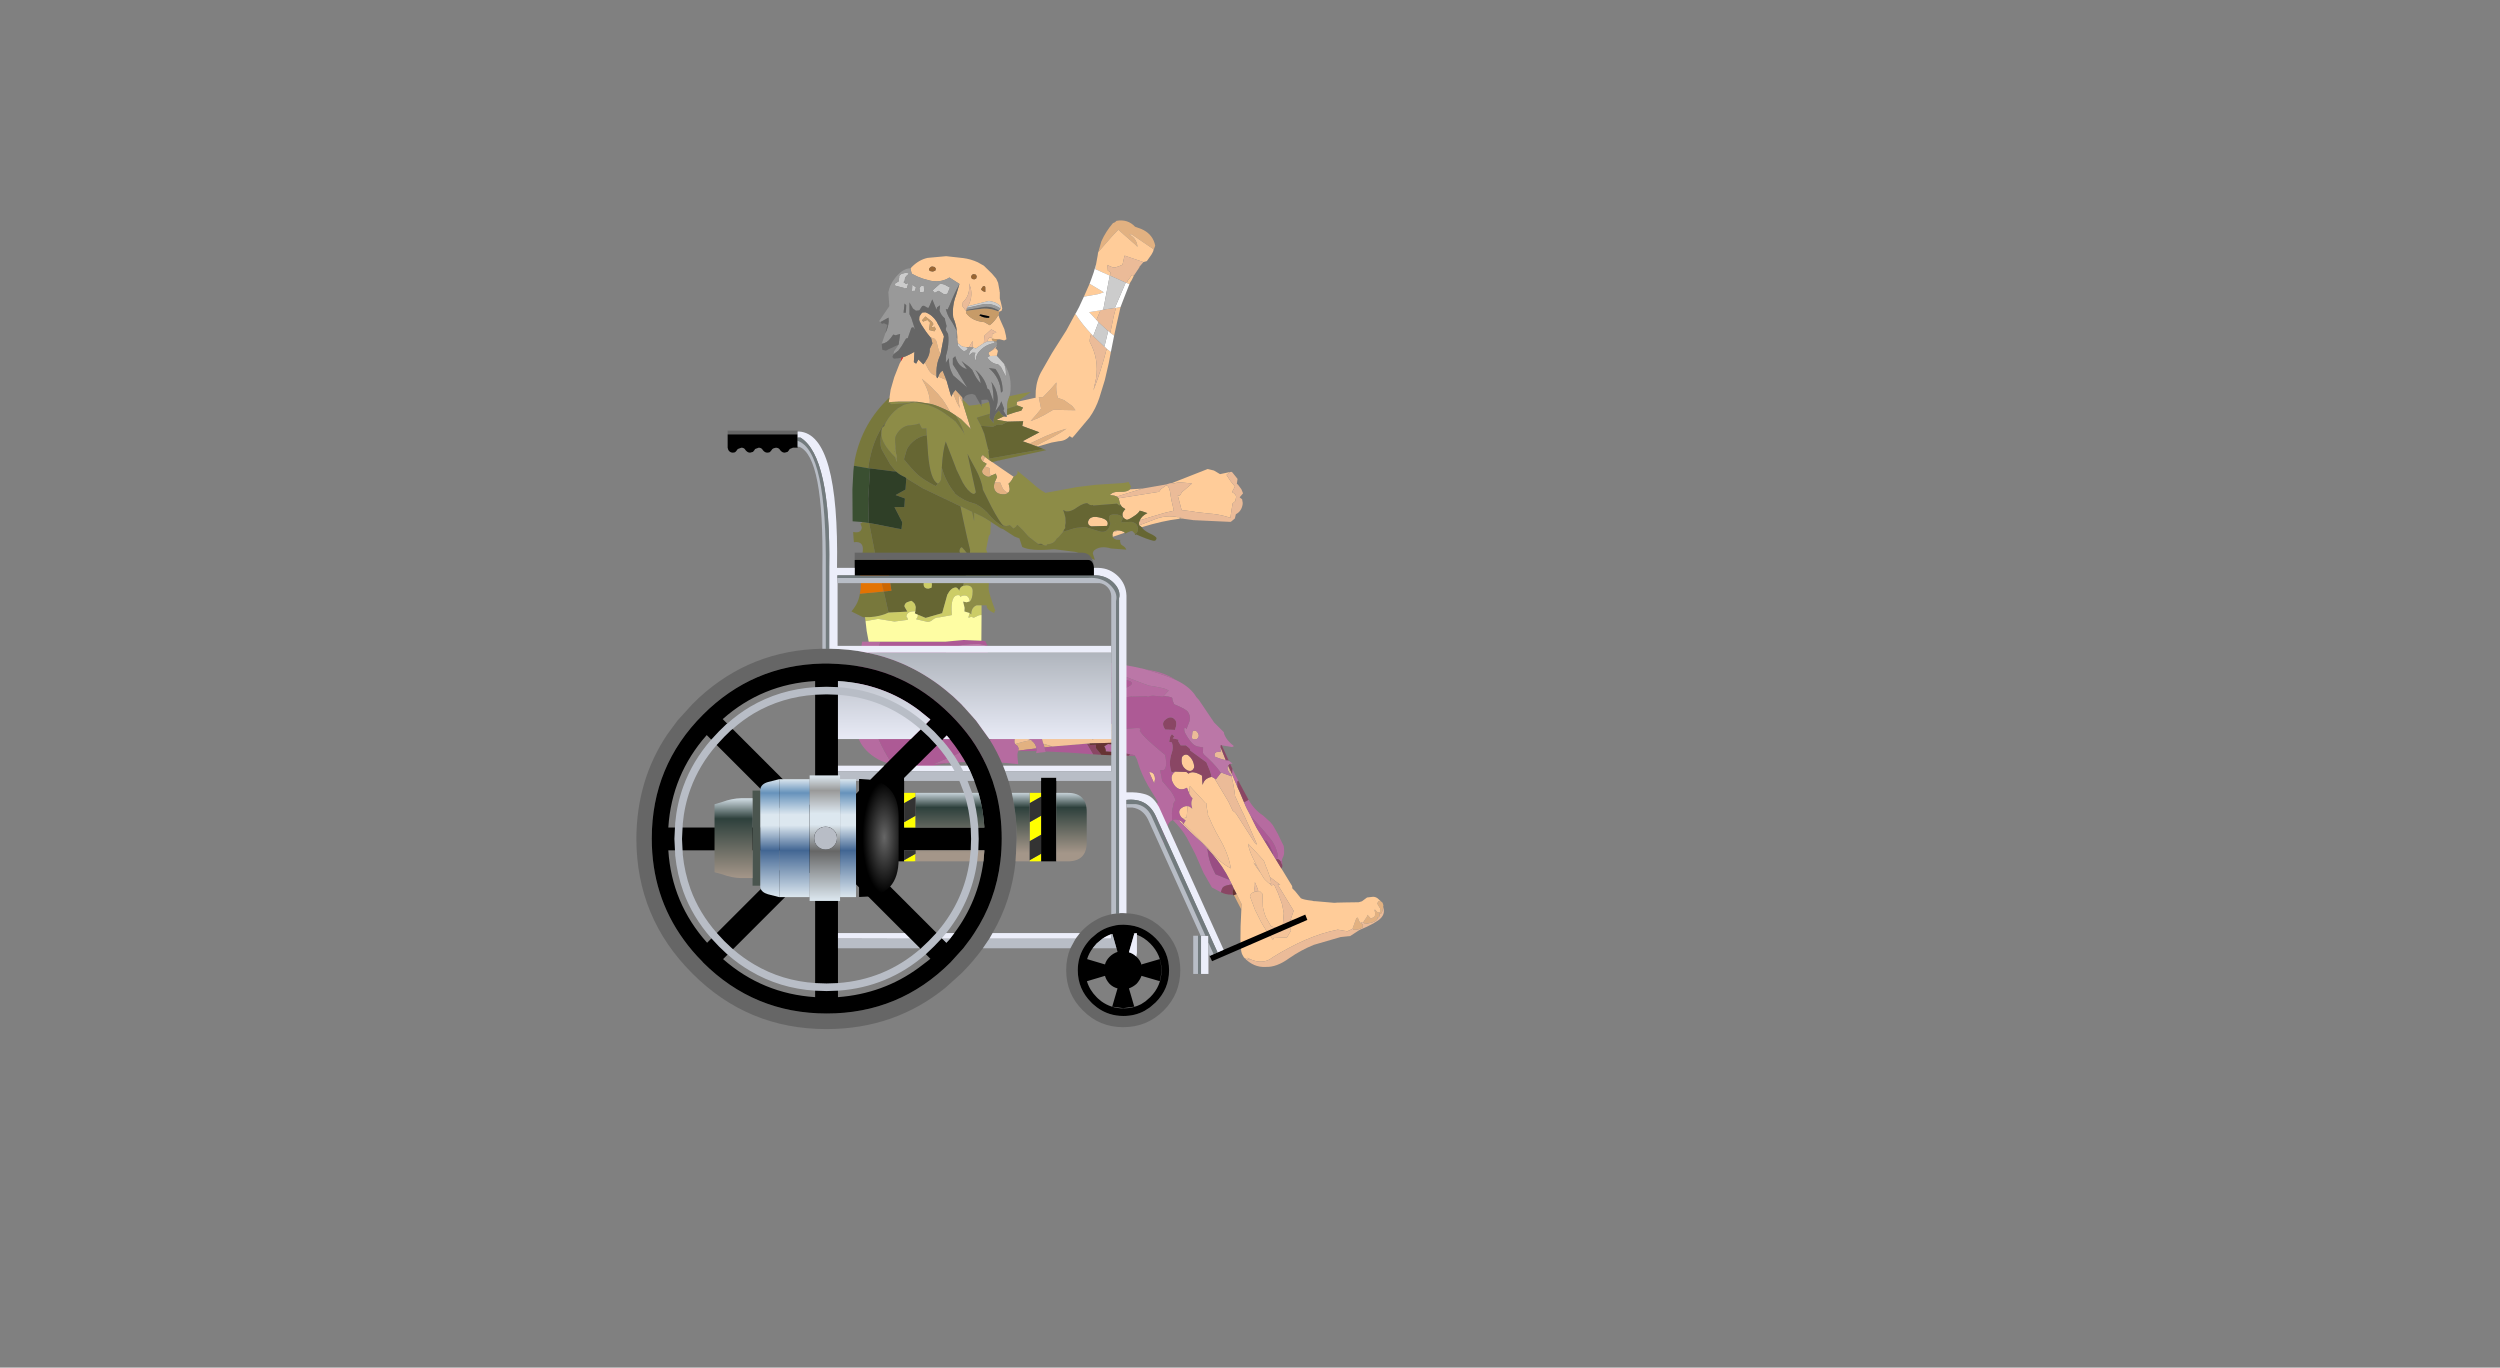 <?xml version="1.0" encoding="UTF-8" standalone="no"?>
<svg xmlns:ffdec="https://www.free-decompiler.com/flash" xmlns:xlink="http://www.w3.org/1999/xlink" ffdec:objectType="frame" height="359.55px" width="657.25px" xmlns="http://www.w3.org/2000/svg">
  <rect width="100%" height="100%" fill="#808080" stroke="none"/>
  <g transform="matrix(1.0, 0.0, 0.0, 1.0, 242.7, 135.45)">
    <use ffdec:characterId="948" height="196.25" transform="matrix(1.0, 0.0, 0.0, 1.0, -18.85, -77.5)" width="140.0" xlink:href="#shape0"/>
    <use ffdec:characterId="950" height="157.35" id="vehicle" transform="matrix(1.0, 0.0, 0.0, 1.0, -75.4, -22.25)" width="176.4" xlink:href="#sprite0"/>
  </g>
  <defs>
    <g id="shape0" transform="matrix(1.0, 0.0, 0.0, 1.0, 18.85, 77.5)">
      <path d="M46.05 -69.2 L46.85 -72.0 Q48.0 -74.6 49.9 -76.8 L50.4 -77.0 50.85 -77.4 Q53.8 -77.9 55.7 -75.85 L57.35 -75.25 Q60.05 -74.1 60.85 -71.5 L61.0 -70.85 60.65 -69.9 60.6 -69.9 54.8 -73.85 54.15 -73.8 Q56.15 -72.8 56.35 -70.55 L55.7 -71.2 51.3 -75.05 49.5 -73.15 46.05 -69.2 M23.75 37.85 L24.35 37.9 25.25 38.0 23.75 38.0 23.75 37.85 M120.45 101.6 L120.65 101.75 120.85 102.1 120.9 102.1 120.9 102.3 120.95 102.35 120.95 102.85 120.9 102.9 120.9 103.2 120.85 103.55 Q120.65 104.7 120.2 104.85 L119.95 104.6 120.05 105.25 119.8 105.65 119.65 105.7 119.45 105.8 119.45 106.05 Q119.25 106.6 118.3 106.95 L118.0 107.1 116.25 107.45 116.15 107.4 115.75 107.05 115.7 106.95 115.75 106.95 116.25 106.15 116.6 105.7 116.8 105.05 117.7 106.05 118.05 105.85 118.3 105.8 Q118.95 105.55 118.8 104.45 L118.65 103.75 118.8 103.7 119.4 104.35 119.8 104.45 120.15 104.4 Q120.35 103.9 120.1 103.3 L120.05 103.25 119.35 102.05 119.65 101.6 119.75 101.45 Q120.15 101.3 120.45 101.6 M83.65 103.65 L83.35 103.1 81.7 99.9 82.25 99.65 82.3 99.65 82.4 99.6 83.75 102.3 83.7 102.6 83.65 103.65 M4.55 -42.25 L4.3 -41.65 Q3.7 -40.25 3.55 -38.75 3.45 -37.75 3.5 -36.6 L2.6 -37.0 Q1.8 -37.45 1.15 -38.75 L0.45 -40.15 0.75 -40.65 Q1.8 -42.15 1.75 -43.75 L2.4 -45.1 2.45 -45.2 2.3 -45.65 2.15 -46.4 1.85 -46.85 2.75 -46.45 3.0 -46.4 3.4 -45.9 3.65 -45.1 Q3.95 -43.6 4.55 -42.25 M3.95 -36.4 Q4.45 -37.8 5.15 -37.95 L6.1 -35.55 6.2 -35.25 5.85 -35.65 4.3 -36.3 3.95 -36.4 M7.85 -32.15 L8.5 -32.95 10.25 -31.05 10.25 -30.75 10.3 -30.5 10.5 -29.25 9.75 -30.85 9.6 -31.25 9.55 -31.4 9.5 -31.4 9.3 -31.05 9.35 -29.65 9.65 -28.15 8.8 -29.75 7.85 -32.15 M33.3 -32.9 L35.05 -34.9 Q34.8 -32.85 35.4 -30.85 L37.05 -30.25 39.2 -28.7 40.05 -27.6 37.05 -27.65 35.85 -27.7 34.15 -27.7 31.75 -26.3 30.65 -25.75 30.05 -25.45 28.25 -24.75 29.8 -26.5 30.7 -27.6 31.0 -28.05 30.4 -31.0 31.5 -31.05 33.3 -32.9 M1.75 -29.3 L1.75 -30.35 Q1.6 -32.05 0.5 -34.35 L0.15 -34.95 0.05 -35.2 -0.25 -35.7 -0.3 -35.8 -0.35 -35.9 1.95 -33.85 3.95 -31.8 5.05 -30.45 5.3 -30.1 5.7 -29.5 5.8 -29.35 6.3 -28.55 7.05 -27.2 Q3.6 -28.9 2.2 -29.2 L1.75 -29.3 M15.7 -14.1 Q14.95 -14.8 15.25 -15.4 L15.55 -15.7 15.65 -15.85 15.7 -15.85 16.25 -15.35 16.2 -15.25 15.8 -14.25 15.7 -14.1 M16.25 -12.9 L16.65 -12.65 17.2 -12.5 17.6 -12.25 Q17.35 -11.9 17.65 -10.55 L17.75 -10.3 Q17.2 -9.9 16.5 -10.3 15.15 -11.0 15.6 -11.95 L16.25 -12.9 M18.8 -8.65 L19.4 -8.6 20.25 -8.6 20.75 -7.4 Q21.15 -6.45 22.0 -6.05 L22.45 -6.0 Q21.55 -5.1 19.7 -5.75 18.15 -6.6 18.8 -8.65 M27.95 -18.8 L32.1 -20.75 Q34.25 -21.7 36.35 -22.35 L37.7 -22.75 36.7 -22.1 36.4 -21.9 Q34.55 -20.75 32.45 -19.7 L29.55 -18.2 27.95 -18.8 M11.05 38.25 L9.95 38.3 10.35 38.25 11.05 38.25 M31.6 60.1 L31.65 60.1 34.0 60.8 31.9 61.05 31.6 60.1 M25.0 61.9 L25.1 61.25 24.75 60.6 Q24.4 60.45 24.2 60.15 L24.25 60.15 25.3 59.85 26.2 59.6 27.95 59.2 28.15 59.3 28.75 59.45 Q29.65 60.2 29.75 61.3 L26.9 61.65 25.0 61.9 M115.0 107.2 L115.55 107.6 115.6 107.95 115.5 108.4 115.05 108.65 114.45 108.85 114.15 108.95 113.15 109.0 112.95 108.7 112.9 108.65 113.7 106.45 113.9 105.9 114.25 105.8 114.3 105.85 114.5 106.5 114.75 106.9 114.8 106.95 114.75 107.0 115.0 107.2" fill="#e2b181" fill-rule="evenodd" stroke="none"/>
      <path d="M60.6 -69.9 L60.5 -69.45 Q60.1 -68.5 59.3 -67.5 L58.8 -66.8 57.9 -66.55 52.95 -68.25 52.4 -65.85 Q51.55 -65.45 50.7 -65.2 49.95 -64.9 48.45 -65.8 L48.55 -64.3 48.65 -64.25 48.9 -64.1 49.2 -63.9 49.35 -62.9 49.05 -63.0 45.25 -64.7 45.45 -65.95 45.9 -68.4 45.95 -68.85 46.0 -69.05 46.0 -69.1 46.05 -69.2 49.5 -73.15 51.3 -75.05 55.7 -71.2 56.35 -70.55 Q56.15 -72.8 54.15 -73.8 L54.8 -73.85 60.6 -69.9 M56.85 -65.3 L56.85 -65.15 56.8 -65.1 56.85 -65.3 M55.4 -63.0 L54.9 -61.95 54.65 -61.5 54.55 -61.4 54.5 -61.3 54.45 -61.2 54.4 -61.1 54.35 -61.0 54.3 -60.9 54.25 -60.8 54.2 -60.75 53.5 -61.05 53.8 -61.7 54.2 -62.2 54.85 -63.15 55.4 -63.0 M51.9 -54.75 L50.9 -50.4 50.2 -47.2 49.2 -47.95 49.6 -49.9 Q50.0 -52.25 50.7 -54.5 L51.9 -54.75 M49.35 -42.9 L48.75 -39.8 47.75 -35.5 46.3 -30.8 Q45.35 -27.95 43.7 -25.65 L39.75 -20.95 39.2 -20.35 38.5 -20.8 Q37.5 -19.55 35.65 -19.45 L33.75 -19.1 32.7 -18.8 30.05 -18.05 29.55 -18.2 32.45 -19.7 Q34.55 -20.75 36.4 -21.9 L36.7 -22.1 37.7 -22.75 36.35 -22.35 Q34.25 -21.7 32.1 -20.75 L27.95 -18.8 26.15 -19.45 30.55 -21.8 26.05 -23.45 26.3 -24.7 22.25 -24.6 19.3 -25.1 21.25 -26.0 21.5 -25.95 22.0 -25.9 22.05 -26.35 24.15 -27.05 25.8 -27.5 26.25 -28.3 24.8 -28.85 24.55 -28.95 24.65 -29.8 29.35 -30.85 29.55 -30.85 29.6 -32.75 Q29.85 -35.75 31.25 -38.05 L33.85 -42.6 37.65 -48.6 40.0 -52.95 Q41.9 -50.05 44.15 -47.7 43.6 -45.85 43.85 -45.45 46.25 -41.0 45.45 -35.95 L44.75 -32.8 Q46.85 -38.2 48.25 -43.75 L49.35 -42.9 M18.2 -13.95 Q20.45 -12.35 23.8 -10.1 L23.8 -10.05 23.75 -10.05 Q23.1 -8.75 22.45 -8.3 22.9 -6.8 22.65 -6.35 L22.45 -6.0 22.0 -6.05 Q21.15 -6.45 20.75 -7.4 L20.25 -8.6 19.4 -8.6 18.8 -8.65 19.4 -10.0 19.1 -10.95 Q18.35 -10.55 17.95 -10.5 L17.8 -10.3 17.75 -10.3 17.65 -10.55 Q17.35 -11.9 17.6 -12.25 L17.2 -12.5 16.65 -12.65 16.25 -12.9 16.7 -13.5 15.7 -14.1 15.8 -14.25 16.2 -15.25 16.25 -15.35 17.45 -14.45 18.2 -13.95 M54.35 -6.8 L57.65 -7.0 50.9 -4.9 50.25 -5.15 49.1 -5.3 49.2 -5.45 49.6 -5.75 Q50.2 -6.2 51.85 -6.15 53.65 -6.1 54.35 -6.8 M65.4 -8.45 L74.8 -12.15 76.45 -11.75 78.05 -10.8 80.65 -11.35 79.75 -10.6 80.75 -9.05 81.95 -7.55 81.95 -7.5 81.2 -6.1 Q82.45 -5.4 82.25 -4.6 L82.15 -4.2 82.1 -3.75 81.55 -3.25 81.35 -3.1 80.75 0.7 80.05 0.45 Q77.55 -0.3 75.0 -0.45 L71.6 -0.85 71.1 -0.95 70.45 -1.05 67.95 -1.35 66.95 -5.15 66.95 -5.2 67.4 -5.1 67.75 -5.5 67.9 -5.95 70.7 -8.35 67.45 -8.65 67.3 -8.65 67.15 -8.65 66.5 -8.5 66.1 -8.35 66.05 -8.35 65.4 -8.45 M68.5 0.95 L67.55 0.8 67.25 0.95 Q63.0 1.45 57.45 3.15 L56.8 2.65 60.45 1.25 Q63.85 -0.2 67.1 0.55 L67.05 0.45 68.5 0.9 68.25 0.85 68.5 0.95 M53.0 4.6 L49.8 5.7 49.75 5.0 50.0 4.35 50.3 4.35 51.6 4.0 52.15 4.15 Q52.8 4.3 53.0 4.6 M94.2 92.9 L97.0 97.5 97.05 98.1 97.8 98.85 99.3 100.7 Q100.0 101.1 102.25 101.35 L102.85 101.5 102.85 101.45 108.05 101.9 108.2 101.9 108.8 101.85 111.1 101.8 114.5 101.75 115.35 101.5 116.7 100.5 117.95 100.35 Q118.75 100.2 119.45 100.7 L120.45 101.6 Q120.15 101.3 119.75 101.45 L119.65 101.6 119.35 102.05 120.05 103.25 120.1 103.3 Q120.35 103.9 120.15 104.4 L119.8 104.45 119.4 104.35 118.8 103.7 118.65 103.75 118.8 104.45 Q118.95 105.55 118.3 105.8 L118.05 105.85 117.7 106.05 116.8 105.05 116.6 105.7 116.25 106.15 115.75 106.95 115.7 106.95 115.5 106.95 115.0 107.2 114.75 107.0 114.8 106.95 114.75 106.9 114.5 106.5 114.3 105.85 114.25 105.8 113.9 105.9 113.7 106.45 112.9 108.65 112.95 108.7 112.35 109.0 111.45 109.4 111.1 109.3 111.0 109.3 108.95 108.95 108.8 109.0 Q101.0 110.55 91.85 116.25 90.3 117.5 88.35 117.35 86.85 117.25 85.15 116.3 L85.9 117.0 Q85.15 116.75 84.35 116.3 L83.95 115.6 83.8 115.3 Q83.1 113.5 83.65 103.65 L83.7 102.6 83.75 102.3 82.4 99.6 81.65 98.15 81.15 97.05 80.6 95.95 Q78.9 92.45 75.95 89.0 L74.7 87.6 73.35 86.15 71.55 84.5 70.2 83.2 67.1 80.15 67.75 80.4 68.2 80.8 68.4 81.25 68.5 81.1 70.4 82.9 73.5 86.05 74.65 87.3 76.1 88.9 76.85 89.75 Q78.6 91.65 80.9 92.85 80.45 89.95 78.85 86.7 L77.85 84.85 77.0 83.35 76.0 81.35 75.1 79.3 74.8 78.75 74.9 78.65 74.5 76.65 74.45 75.9 74.45 75.7 74.2 75.65 70.1 71.2 69.95 73.15 69.55 72.2 69.35 71.65 Q67.5 72.7 66.15 71.15 64.4 68.75 66.2 67.45 L66.3 67.4 69.2 67.5 69.75 67.95 Q70.85 67.0 73.3 68.45 L73.45 70.9 Q73.85 69.45 75.2 68.95 L75.8 68.8 Q76.15 68.85 76.6 69.2 L80.25 75.3 81.4 77.7 Q81.85 77.95 82.3 78.5 L87.1 86.0 87.8 86.65 85.65 81.7 85.55 81.5 84.2 78.5 83.9 77.95 82.55 75.05 82.05 73.95 82.0 73.9 Q81.75 71.25 81.05 68.65 L81.1 68.65 81.05 68.25 80.9 68.15 80.25 66.1 80.15 65.9 80.2 65.85 80.4 66.35 81.2 68.1 82.65 71.5 83.3 72.95 84.35 75.45 84.7 76.3 85.05 77.05 86.1 79.05 86.8 80.5 87.65 82.2 89.3 84.9 92.0 89.3 92.7 90.45 94.2 92.9 M120.65 101.75 L120.75 101.85 120.85 102.1 120.65 101.75 M120.95 102.35 L121.0 102.8 120.95 102.85 120.95 102.35 M120.9 102.9 L121.0 103.25 120.9 103.2 120.9 102.9 M-8.85 -30.95 L-8.55 -33.0 -7.6 -36.3 -6.2 -39.85 -5.9 -40.4 -5.25 -41.55 -4.55 -41.8 Q-3.3 -42.35 -2.3 -42.95 L-2.45 -40.25 -1.85 -39.85 -1.25 -40.95 0.05 -39.65 0.45 -40.15 1.15 -38.75 Q1.8 -37.45 2.6 -37.0 L3.5 -36.6 3.5 -36.3 3.8 -36.0 3.95 -36.4 4.3 -36.3 5.85 -35.65 6.2 -35.25 7.05 -32.25 7.4 -31.15 7.85 -32.15 8.8 -29.75 9.65 -28.15 9.35 -29.65 9.3 -31.05 9.5 -31.4 9.55 -31.4 9.6 -31.25 9.75 -30.85 10.5 -29.25 12.55 -22.65 9.95 -25.25 8.5 -26.25 7.05 -27.2 6.3 -28.55 5.8 -29.35 5.7 -29.5 5.3 -30.1 5.05 -30.45 3.95 -31.8 1.95 -33.85 -0.35 -35.9 -0.3 -35.8 -0.25 -35.7 0.05 -35.2 0.15 -34.95 0.5 -34.35 Q1.6 -32.05 1.75 -30.35 L1.75 -29.3 -1.4 -29.8 -2.7 -29.85 -6.4 -29.85 -8.75 -29.75 -8.8 -29.7 -9.1 -29.5 -8.85 -30.95 M-3.3 -64.9 L-2.95 -65.3 Q-1.1 -67.15 1.15 -67.65 L6.05 -68.1 10.55 -67.6 Q12.5 -67.35 14.35 -66.5 L15.95 -65.6 18.05 -63.55 19.2 -62.2 19.7 -61.1 20.1 -58.9 20.1 -58.7 20.15 -58.65 20.15 -57.25 20.15 -56.95 20.4 -56.05 20.8 -54.35 20.6 -53.75 20.0 -53.5 19.65 -53.6 19.9 -53.8 20.35 -54.3 20.25 -55.05 Q19.3 -55.9 18.2 -56.15 L17.3 -56.35 11.8 -54.95 Q13.05 -57.2 12.5 -59.75 L12.05 -60.95 Q12.45 -57.85 10.4 -55.95 L10.35 -54.9 11.1 -53.9 11.4 -53.75 11.25 -53.2 Q12.8 -51.05 16.1 -50.75 L17.5 -49.95 Q18.8 -50.95 19.65 -52.45 L19.85 -52.55 20.0 -51.95 21.35 -48.9 21.75 -47.25 21.9 -46.25 21.3 -45.95 20.15 -46.25 19.05 -46.3 18.2 -46.4 17.95 -46.35 18.05 -46.3 18.4 -45.75 16.8 -45.65 16.8 -45.7 17.25 -46.6 17.75 -46.75 18.1 -46.55 18.15 -47.65 18.8 -47.9 Q19.6 -47.9 18.85 -48.35 L17.9 -48.85 16.1 -47.2 15.95 -45.25 13.8 -43.8 13.65 -43.9 13.25 -44.05 13.1 -44.1 12.95 -44.1 Q13.15 -44.9 13.0 -45.8 L12.05 -44.15 11.6 -44.15 11.35 -44.15 10.95 -44.25 Q10.15 -44.15 9.4 -45.1 L9.2 -45.05 9.05 -45.35 8.95 -46.25 8.95 -46.9 Q8.95 -49.5 7.9 -52.0 7.55 -55.0 8.65 -57.85 L9.55 -60.8 6.9 -62.5 6.4 -62.2 Q4.35 -61.15 1.9 -61.65 L-0.1 -62.2 Q-1.6 -62.7 -3.0 -63.5 L-3.25 -64.45 -3.25 -64.5 -3.3 -64.9 M19.25 -44.5 L19.3 -44.4 19.2 -44.25 19.15 -44.15 18.85 -44.1 19.25 -44.4 19.15 -44.5 19.25 -44.5 M19.1 -43.9 L19.65 -43.2 19.35 -41.9 17.5 -41.85 17.2 -42.5 17.25 -42.8 17.7 -43.1 19.1 -43.9 M42.25 -57.45 L43.75 -60.85 47.5 -58.6 45.9 -58.1 42.25 -57.45 M45.55 -51.35 L43.65 -53.4 46.6 -53.85 45.55 -51.35 M3.2 -64.3 L3.35 -64.8 3.05 -65.25 2.35 -65.4 Q2.0 -65.35 1.8 -65.1 1.5 -64.85 1.55 -64.55 1.6 -64.25 1.95 -64.15 L2.55 -64.05 3.2 -64.3 M13.95 -62.25 L14.1 -62.8 13.85 -63.25 13.25 -63.4 Q12.95 -63.35 12.8 -63.1 12.55 -62.9 12.6 -62.6 L12.8 -62.2 12.9 -62.1 13.45 -62.0 13.9 -62.2 13.95 -62.25 M2.3 -50.9 L0.6 -52.25 -0.3 -51.25 0.0 -50.9 1.1 -51.35 1.8 -50.65 1.55 -48.7 2.95 -48.35 3.0 -48.4 3.3 -48.9 3.05 -49.55 2.1 -49.4 2.7 -50.25 2.3 -50.9 M1.85 -46.85 L1.2 -47.65 0.75 -48.25 -0.45 -50.05 -0.95 -51.0 -1.05 -51.4 -1.0 -52.2 -0.55 -52.95 -0.2 -53.3 0.6 -53.35 Q2.45 -52.65 3.55 -50.9 L4.0 -50.0 4.1 -49.9 5.3 -47.45 5.45 -47.0 5.45 -46.9 5.3 -46.2 4.55 -42.25 Q3.95 -43.6 3.65 -45.1 L3.4 -45.9 3.0 -46.4 2.75 -46.45 1.85 -46.85 M16.35 -59.85 Q16.3 -60.45 15.7 -60.15 L15.2 -59.4 Q15.6 -58.8 16.35 -58.7 L16.35 -59.85 M33.3 -32.9 L31.5 -31.05 30.4 -31.0 31.0 -28.05 30.7 -27.6 29.8 -26.5 28.25 -24.75 30.05 -25.45 30.65 -25.75 31.75 -26.3 34.15 -27.7 35.85 -27.7 37.05 -27.65 40.05 -27.6 39.2 -28.7 37.05 -30.25 35.4 -30.85 Q34.8 -32.85 35.05 -34.9 L33.3 -32.9 M51.95 -2.65 Q51.7 -2.95 51.65 -3.4 L51.4 -4.45 62.0 -6.15 62.5 -6.85 63.9 -7.85 Q64.6 -7.75 64.9 -6.2 65.2 -3.9 65.85 -1.45 L65.75 -1.15 63.6 -0.65 Q60.3 0.3 56.95 1.35 57.45 0.15 58.95 -0.55 L57.35 -1.1 57.05 -1.15 57.0 -1.25 Q56.5 -0.4 55.35 0.3 53.95 1.25 53.5 1.2 52.4 0.75 52.4 0.0 L52.4 -0.4 Q52.55 -1.0 53.15 -1.6 L52.25 -2.2 51.95 -2.65 M91.15 95.1 L90.45 93.15 90.1 92.3 89.55 90.8 89.5 90.75 85.75 86.7 85.45 86.35 Q85.5 87.6 86.65 90.05 L87.5 91.75 87.7 92.2 87.45 91.9 86.8 91.25 87.35 92.1 87.8 92.8 88.25 93.4 88.65 93.95 89.6 95.5 89.9 95.85 90.75 96.65 90.9 96.75 91.1 96.85 91.35 97.15 91.55 97.35 92.2 97.1 92.4 97.4 93.3 99.35 94.35 102.25 94.8 104.6 94.55 107.75 94.45 108.05 Q93.8 108.8 92.95 108.6 L92.75 108.5 91.45 108.05 90.2 105.9 Q89.55 104.45 89.3 102.9 L89.2 99.55 88.45 98.8 87.2 99.0 88.1 98.7 88.0 98.4 87.5 97.15 87.45 97.05 87.2 96.45 87.2 97.2 87.2 97.35 87.1 98.2 87.05 98.3 87.0 98.8 87.0 98.9 87.0 99.1 86.3 99.35 85.9 100.15 87.25 103.75 88.85 106.95 Q90.05 109.1 91.6 111.15 L91.95 111.6 92.2 111.15 95.65 111.0 96.7 109.2 96.5 108.65 97.4 107.35 97.05 106.3 96.55 106.5 97.4 104.0 93.2 97.1 93.9 97.2 91.15 95.1 M44.0 2.85 Q43.25 2.6 43.35 1.7 43.7 0.3 45.55 0.45 48.85 0.9 48.5 2.45 L48.35 2.8 48.2 2.85 44.0 2.85 M47.25 54.85 Q47.7 54.55 48.35 54.55 L48.65 54.6 Q51.0 54.95 51.5 56.25 L51.5 56.3 51.55 57.45 51.5 57.65 Q48.2 55.9 47.7 55.85 L46.5 55.6 Q46.8 55.1 47.25 54.85 M35.75 53.15 L36.35 53.55 35.4 53.55 34.7 53.5 32.2 53.55 32.35 53.45 Q33.55 52.6 34.3 52.7 35.2 52.85 35.75 53.15 M69.8 63.2 Q71.05 64.25 71.25 65.9 L71.25 66.3 Q70.75 67.6 69.5 67.1 67.6 66.05 68.0 63.75 68.15 63.15 68.9 62.95 69.35 62.85 69.8 63.2 M60.75 70.55 L59.4 67.55 Q60.15 67.45 60.6 68.05 60.95 68.55 60.95 69.4 L60.75 70.55 M68.25 79.7 L67.85 79.4 Q66.7 77.8 67.95 76.95 68.8 76.35 69.55 76.5 L69.25 79.45 68.25 79.7" fill="#ffcc99" fill-rule="evenodd" stroke="none"/>
      <path d="M57.9 -66.55 L56.85 -65.3 56.8 -65.1 55.4 -63.0 54.85 -63.15 54.2 -62.2 53.8 -61.7 53.5 -61.05 53.25 -61.15 49.35 -62.9 49.2 -63.9 48.9 -64.1 48.65 -64.25 48.55 -64.3 48.45 -65.8 Q49.95 -64.9 50.7 -65.2 51.55 -65.45 52.4 -65.85 L52.95 -68.25 57.9 -66.55 M57.65 -7.0 L63.95 -8.1 64.9 -8.4 65.4 -8.45 66.05 -8.35 66.1 -8.35 66.5 -8.5 67.15 -8.65 67.3 -8.65 67.45 -8.65 70.7 -8.35 67.9 -5.95 67.75 -5.5 67.4 -5.1 66.95 -5.2 66.95 -5.15 67.95 -1.35 70.45 -1.05 71.1 -0.95 71.6 -0.85 75.0 -0.45 Q77.55 -0.3 80.05 0.45 L80.75 0.7 81.35 -3.1 81.55 -3.25 82.1 -3.75 82.15 -4.2 82.25 -4.6 Q82.45 -5.4 81.2 -6.1 L81.95 -7.5 81.95 -7.55 80.75 -9.05 79.75 -10.6 80.65 -11.35 81.05 -11.4 81.2 -11.35 82.65 -9.55 82.5 -8.45 82.45 -8.3 82.85 -7.95 82.9 -7.85 83.65 -6.85 84.1 -5.75 83.2 -4.7 83.25 -4.65 83.85 -4.2 84.0 -3.3 84.0 -2.95 Q83.75 -1.05 82.2 -0.25 L81.95 0.85 81.0 1.65 80.8 1.75 80.75 1.75 71.05 1.3 68.5 0.95 68.25 0.85 68.5 0.9 67.05 0.45 67.1 0.55 Q63.85 -0.2 60.45 1.25 L56.8 2.65 56.7 2.0 56.95 1.35 Q60.3 0.3 63.6 -0.65 L65.75 -1.15 65.85 -1.45 Q65.2 -3.9 64.9 -6.2 64.6 -7.75 63.9 -7.85 L62.5 -6.85 62.0 -6.15 51.4 -4.45 50.9 -4.9 57.65 -7.0 M121.0 103.25 Q121.45 104.7 120.35 105.9 119.05 107.25 114.7 109.05 L112.25 110.65 111.65 110.7 109.75 110.9 102.7 112.95 Q99.25 114.35 96.25 116.45 92.9 118.9 90.0 118.75 86.9 118.95 84.35 116.3 85.15 116.75 85.9 117.0 L85.15 116.3 Q86.85 117.25 88.35 117.35 90.3 117.5 91.85 116.25 101.0 110.55 108.8 109.0 L108.95 108.95 111.0 109.3 111.1 109.3 111.45 109.4 112.35 109.0 112.95 108.7 113.15 109.0 114.15 108.95 114.45 108.85 115.05 108.65 115.5 108.4 115.6 107.95 115.55 107.6 115.0 107.2 115.5 106.95 115.7 106.95 115.75 107.05 116.15 107.4 116.25 107.45 118.0 107.1 118.3 106.95 Q119.25 106.6 119.45 106.05 L119.45 105.8 119.65 105.7 119.8 105.65 120.05 105.25 119.95 104.6 120.2 104.85 Q120.65 104.7 120.85 103.55 L120.9 103.2 121.0 103.25 M19.15 -44.15 L19.1 -43.9 17.7 -43.1 18.85 -44.1 19.15 -44.15 M46.6 -53.85 L47.35 -54.05 50.4 -54.5 50.7 -54.5 Q50.0 -52.25 49.6 -49.9 L49.2 -47.95 48.65 -48.45 48.4 -48.6 46.35 -50.5 46.1 -50.75 45.55 -51.35 46.6 -53.85 M44.7 -47.1 L47.65 -44.3 48.1 -43.95 48.25 -43.75 Q46.85 -38.2 44.75 -32.8 L45.45 -35.95 Q46.25 -41.0 43.85 -45.45 43.6 -45.85 44.15 -47.7 L44.7 -47.1 M12.05 -44.15 L13.0 -45.8 Q13.15 -44.9 12.95 -44.1 L12.05 -44.15 M15.95 -45.25 L16.1 -47.2 17.9 -48.85 18.85 -48.35 Q19.6 -47.9 18.8 -47.9 L18.15 -47.65 18.1 -46.55 17.75 -46.75 17.25 -46.6 16.8 -45.7 16.8 -45.65 15.95 -45.25 M11.4 -53.75 L11.1 -53.9 10.35 -54.9 10.4 -55.95 Q12.45 -57.85 12.05 -60.95 L12.5 -59.75 Q13.05 -57.2 11.8 -54.95 L11.5 -54.5 11.4 -53.95 11.4 -53.75 M17.2 -42.5 L17.05 -42.65 17.1 -42.65 17.25 -42.8 17.2 -42.5 M80.9 68.15 L80.6 67.85 Q79.7 66.65 80.15 65.9 L80.25 66.1 80.9 68.15 M81.05 68.65 Q81.75 71.25 82.0 73.9 L82.05 73.95 82.55 75.05 83.9 77.95 84.2 78.5 85.55 81.5 85.65 81.7 87.8 86.65 87.1 86.0 82.3 78.5 Q81.85 77.95 81.4 77.7 L80.25 75.3 76.6 69.2 76.95 69.45 78.25 67.75 78.35 67.65 81.05 68.65 M87.7 92.2 L88.0 92.75 88.35 93.35 88.65 93.95 88.25 93.4 87.8 92.8 87.35 92.1 86.8 91.25 87.45 91.9 87.7 92.2 M91.1 96.85 L91.5 96.8 91.35 95.9 91.15 95.1 93.9 97.2 93.2 97.1 97.4 104.0 96.55 106.5 96.4 106.75 95.6 107.75 94.95 107.7 94.45 108.05 94.55 107.75 94.8 104.6 94.35 102.25 93.3 99.35 92.4 97.4 92.2 97.1 91.55 97.35 91.35 97.15 91.1 96.85 M87.0 99.1 L87.0 98.9 87.0 98.8 87.05 98.3 87.1 98.2 87.2 97.35 87.2 97.2 87.2 96.45 87.45 97.05 87.5 97.15 88.0 98.4 88.1 98.7 87.2 99.0 87.0 99.1 M44.0 2.85 L48.2 2.85 48.35 2.8 44.25 2.95 44.0 2.85 M51.6 4.0 L50.3 4.35 50.0 4.35 Q50.45 3.85 51.6 4.0 M79.55 64.4 L78.5 64.15 76.8 63.55 Q76.3 62.85 77.0 62.3 L78.25 62.15 78.15 61.45 78.2 61.0 79.4 64.0 79.55 64.4 M71.9 58.9 L71.05 58.95 70.7 58.7 Q70.6 58.6 70.8 56.85 71.55 56.3 72.1 57.05 72.9 58.15 71.9 58.9" fill="#ebbb98" fill-rule="evenodd" stroke="none"/>
      <path d="M54.25 -60.8 L52.8 -57.1 51.9 -54.75 50.7 -54.5 50.4 -54.5 53.25 -61.15 53.5 -61.05 54.2 -60.75 54.25 -60.8 M50.2 -47.2 L49.35 -42.9 48.25 -43.75 48.1 -43.95 47.65 -44.3 48.65 -48.45 49.2 -47.95 50.2 -47.2 M-18.25 52.7 L-18.25 50.8 -18.2 52.7 -18.25 52.7 M40.0 -52.95 L40.15 -53.15 41.0 -54.75 42.25 -57.45 45.9 -58.1 47.5 -58.6 43.75 -60.85 44.25 -62.2 44.8 -63.75 45.45 -65.95 45.25 -64.7 49.05 -63.0 47.35 -54.05 46.6 -53.85 43.65 -53.4 45.55 -51.35 46.1 -50.75 44.7 -47.1 44.15 -47.7 Q41.9 -50.05 40.0 -52.95" fill="#ffffff" fill-rule="evenodd" stroke="none"/>
      <path d="M19.35 -41.9 L21.3 -39.75 Q21.8 -38.5 21.75 -37.25 L21.75 -36.45 20.45 -38.95 19.7 -39.65 Q17.9 -39.85 16.85 -41.5 L17.5 -41.85 19.35 -41.9 M49.05 -63.0 L49.35 -62.9 53.25 -61.15 50.4 -54.5 47.35 -54.05 49.05 -63.0 M46.1 -50.75 L46.35 -50.5 48.4 -48.6 48.65 -48.45 47.65 -44.3 44.7 -47.1 46.1 -50.75 M9.2 -45.05 L9.4 -45.1 Q10.15 -44.15 10.95 -44.25 L11.35 -44.15 11.75 -43.9 Q11.45 -43.25 10.8 -43.15 10.5 -43.1 9.8 -43.8 L9.05 -44.65 9.2 -45.05 M13.25 -44.05 L13.65 -43.9 13.8 -43.8 15.95 -45.25 16.8 -45.65 18.4 -45.75 18.65 -45.75 Q19.0 -45.25 18.45 -45.2 16.1 -44.75 14.5 -42.75 13.8 -41.8 13.9 -40.55 13.15 -41.6 13.75 -42.7 L12.95 -42.75 12.0 -42.0 Q12.05 -42.8 12.5 -43.4 L13.25 -44.05 M0.15 -60.4 L0.3 -58.75 -0.8 -58.6 -1.0 -59.6 -0.65 -60.2 0.15 -60.4 M6.35 -58.2 L5.45 -58.1 4.05 -59.0 3.05 -58.45 2.45 -59.1 4.5 -60.9 5.6 -60.65 7.05 -59.85 6.35 -58.2 M11.8 -54.95 L17.3 -56.35 18.2 -56.15 Q19.3 -55.9 20.25 -55.05 L20.35 -54.3 Q18.0 -56.05 15.05 -55.3 L11.5 -54.5 11.8 -54.95 M-6.3 -62.45 Q-6.45 -63.45 -4.7 -63.7 L-3.9 -63.65 -3.8 -63.4 Q-4.65 -62.85 -4.8 -62.2 L-4.85 -61.7 -5.15 -61.25 -4.5 -60.8 -3.9 -61.05 -4.25 -59.75 -4.9 -59.55 -5.05 -59.75 -7.35 -60.35 -7.45 -60.85 -6.35 -61.55 -6.35 -62.2 -6.3 -62.45 M-1.9 -59.9 L-2.15 -59.0 -2.95 -58.95 -2.85 -60.6 -1.9 -59.9" fill="#cccccc" fill-rule="evenodd" stroke="none"/>
      <path d="M13.95 -62.25 L13.9 -62.2 13.45 -62.0 12.9 -62.1 12.8 -62.2 12.6 -62.6 Q12.55 -62.9 12.8 -63.1 12.95 -63.35 13.25 -63.4 L13.85 -63.25 14.1 -62.8 13.95 -62.25 M3.2 -64.3 L2.55 -64.05 1.95 -64.15 Q1.6 -64.25 1.55 -64.55 1.5 -64.85 1.8 -65.1 2.0 -65.35 2.35 -65.4 L3.05 -65.25 3.35 -64.8 3.2 -64.3 M16.35 -59.85 L16.35 -58.7 Q15.6 -58.8 15.2 -59.4 L15.7 -60.15 Q16.3 -60.45 16.35 -59.85" fill="#996633" fill-rule="evenodd" stroke="none"/>
      <path d="M-7.8 -42.3 L-7.65 -43.1 -6.9 -44.15 -6.45 -44.85 -6.05 -47.65 -7.25 -47.3 -7.85 -47.5 -8.55 -46.55 Q-9.45 -45.3 -10.9 -45.05 L-9.95 -47.8 Q-9.15 -49.4 -9.05 -51.0 L-9.1 -51.95 -11.2 -50.8 -11.6 -51.0 -8.9 -54.95 -9.15 -58.6 Q-8.85 -60.5 -7.5 -62.2 L-7.2 -62.6 Q-5.15 -65.0 -3.3 -64.9 L-3.25 -64.5 -3.25 -64.45 -3.0 -63.5 Q-1.6 -62.7 -0.1 -62.2 L1.9 -61.65 Q4.35 -61.15 6.4 -62.2 L6.9 -62.5 9.55 -60.8 Q8.0 -57.9 7.0 -55.3 L6.45 -54.1 5.95 -54.2 Q6.4 -52.6 6.95 -51.75 L7.65 -50.65 8.05 -49.95 8.85 -48.4 8.85 -46.65 8.95 -46.25 9.05 -45.35 9.2 -45.05 9.05 -44.65 9.8 -43.8 Q10.5 -43.1 10.8 -43.15 11.45 -43.25 11.75 -43.9 L11.35 -44.15 11.6 -44.15 12.05 -44.15 12.95 -44.1 13.1 -44.1 13.25 -44.05 12.5 -43.4 Q12.05 -42.8 12.0 -42.0 L12.95 -42.75 13.75 -42.7 Q13.15 -41.6 13.9 -40.55 13.8 -41.8 14.5 -42.75 16.1 -44.75 18.45 -45.2 19.0 -45.25 18.65 -45.75 L18.9 -45.75 19.25 -45.65 19.45 -45.1 19.25 -44.5 19.15 -44.5 19.25 -44.4 18.85 -44.1 17.7 -43.1 17.25 -42.8 17.1 -42.65 17.05 -42.65 17.2 -42.5 17.5 -41.85 16.85 -41.5 Q17.9 -39.85 19.7 -39.65 L20.45 -38.95 21.75 -36.45 21.75 -37.25 Q21.8 -38.5 21.3 -39.75 22.7 -37.7 22.95 -35.2 23.15 -32.8 22.7 -31.3 L22.6 -31.05 22.25 -30.05 22.1 -29.1 22.1 -28.0 22.05 -26.7 22.05 -26.35 22.0 -25.9 21.1 -27.5 21.3 -27.95 20.55 -29.95 20.1 -28.9 19.4 -27.9 18.95 -27.35 19.4 -28.95 19.55 -29.65 19.6 -30.5 Q19.5 -32.95 17.95 -35.05 18.5 -32.65 18.5 -30.15 L18.5 -29.9 17.35 -33.0 16.9 -33.25 Q16.15 -36.3 13.7 -38.2 14.85 -36.65 15.15 -34.7 L14.75 -35.1 Q13.8 -36.25 13.25 -37.5 L13.05 -37.9 12.9 -38.2 12.05 -39.05 10.75 -40.0 10.1 -40.55 11.5 -38.4 Q9.15 -39.05 8.45 -41.8 L7.8 -41.25 7.8 -39.65 9.2 -37.5 9.3 -37.3 11.55 -33.6 7.9 -36.75 Q6.9 -38.5 6.8 -40.25 L6.75 -41.3 5.95 -40.05 6.0 -41.95 Q6.6 -43.8 6.65 -45.8 L6.65 -46.4 6.65 -46.6 6.55 -47.65 5.95 -48.7 Q5.9 -49.0 6.15 -49.7 L6.15 -49.75 5.8 -51.1 5.7 -51.75 Q4.7 -52.55 4.3 -53.8 L4.3 -53.95 4.35 -54.25 4.4 -54.7 4.45 -55.1 4.4 -55.15 3.65 -54.65 3.5 -54.05 2.4 -56.75 1.65 -55.0 1.35 -54.45 0.85 -54.7 0.25 -55.05 0.0 -55.05 -0.25 -55.0 -1.0 -53.85 -1.9 -53.75 -2.7 -54.35 -3.6 -55.95 -3.6 -52.85 -3.1 -51.85 -2.15 -48.85 -2.65 -49.45 -3.1 -49.25 -4.05 -46.55 -4.5 -46.45 -5.7 -44.4 -6.5 -43.3 -7.8 -42.3 M6.35 -58.2 L7.05 -59.85 5.6 -60.65 4.5 -60.9 2.45 -59.1 3.05 -58.45 4.05 -59.0 5.45 -58.1 6.35 -58.2 M0.15 -60.4 L-0.65 -60.2 -1.0 -59.6 -0.8 -58.6 0.3 -58.75 0.15 -60.4 M20.35 -54.3 L19.9 -53.8 Q17.7 -55.1 15.65 -54.7 L11.4 -53.95 11.5 -54.5 15.05 -55.3 Q18.0 -56.05 20.35 -54.3 M20.45 -32.25 L20.5 -32.2 20.5 -32.25 20.9 -32.6 Q20.9 -35.5 19.4 -37.85 L19.0 -38.45 17.25 -38.7 Q20.3 -36.1 20.45 -32.25 M-6.3 -62.45 L-6.35 -62.2 -6.35 -61.55 -7.45 -60.85 -7.35 -60.35 -5.05 -59.75 -4.9 -59.55 -4.25 -59.75 -3.9 -61.05 -4.5 -60.8 -5.15 -61.25 -4.85 -61.7 -4.8 -62.2 Q-4.65 -62.85 -3.8 -63.4 L-3.9 -63.65 -4.7 -63.7 Q-6.45 -63.45 -6.3 -62.45 M-1.9 -59.9 L-2.85 -60.6 -2.95 -58.95 -2.15 -59.0 -1.9 -59.9 M-4.55 -53.25 L-4.45 -55.2 -4.9 -55.65 -5.15 -53.25 -4.55 -53.25" fill="#999999" fill-rule="evenodd" stroke="none"/>
      <path d="M-5.65 -41.4 L-6.6 -41.25 -7.7 -41.15 -8.1 -41.6 -7.8 -42.3 -6.5 -43.3 -5.7 -44.4 -4.5 -46.45 -4.05 -46.55 -3.1 -49.25 -2.65 -49.45 -2.15 -48.85 -3.1 -51.85 -3.6 -52.85 -3.6 -55.95 -2.7 -54.35 -1.9 -53.75 -1.0 -53.85 -0.25 -55.0 0.0 -55.05 0.25 -55.05 0.85 -54.7 1.35 -54.45 1.65 -55.0 2.4 -56.75 3.5 -54.05 3.65 -54.65 4.4 -55.15 4.45 -55.1 4.4 -54.7 4.35 -54.25 4.3 -53.95 4.3 -53.8 Q4.7 -52.55 5.7 -51.75 L5.8 -51.1 6.15 -49.75 6.15 -49.7 Q5.9 -49.0 5.95 -48.7 L6.55 -47.65 6.65 -46.6 6.65 -46.4 6.65 -45.8 Q6.6 -43.8 6.0 -41.95 L5.95 -40.05 6.75 -41.3 6.8 -40.25 Q6.9 -38.5 7.9 -36.75 L11.55 -33.6 9.3 -37.3 9.2 -37.5 7.8 -39.65 7.8 -41.25 8.45 -41.8 Q9.15 -39.05 11.5 -38.4 L10.1 -40.55 10.75 -40.0 12.05 -39.05 12.9 -38.2 13.05 -37.9 13.25 -37.5 Q13.8 -36.25 14.75 -35.1 L15.15 -34.7 Q14.85 -36.65 13.7 -38.2 16.15 -36.3 16.9 -33.25 L17.35 -33.0 18.5 -29.9 18.5 -30.15 Q18.5 -32.65 17.95 -35.05 19.5 -32.95 19.6 -30.5 L19.55 -29.65 19.4 -28.95 18.95 -27.35 19.4 -27.9 20.1 -28.9 20.55 -29.95 21.3 -27.95 21.1 -27.5 22.0 -25.9 21.5 -25.95 21.25 -26.0 20.7 -26.4 Q20.25 -26.85 19.95 -27.4 L19.9 -27.5 19.75 -27.35 19.2 -26.75 Q18.35 -25.55 18.55 -24.15 L17.4 -25.6 17.55 -26.65 17.55 -26.7 17.6 -28.15 17.3 -29.75 17.2 -30.1 16.85 -30.4 15.3 -30.3 15.35 -29.2 15.4 -28.4 15.0 -29.2 13.65 -31.6 13.3 -31.75 12.8 -31.9 Q10.8 -31.65 10.7 -30.55 L10.25 -31.05 8.5 -32.95 7.85 -32.15 7.4 -31.15 7.05 -32.25 6.2 -35.25 6.1 -35.55 5.15 -37.95 Q4.45 -37.8 3.95 -36.4 L3.8 -36.0 3.5 -36.3 3.5 -36.6 Q3.45 -37.75 3.55 -38.75 3.7 -40.25 4.3 -41.65 L4.55 -42.25 5.3 -46.2 5.45 -46.9 5.45 -47.0 5.3 -47.45 4.1 -49.9 4.0 -50.0 3.55 -50.9 Q2.45 -52.65 0.6 -53.35 L-0.2 -53.3 -0.55 -52.95 -1.0 -52.2 -1.05 -51.4 -0.95 -51.0 -0.45 -50.05 0.75 -48.25 1.2 -47.65 1.85 -46.85 2.15 -46.4 2.3 -45.65 2.45 -45.2 2.4 -45.1 1.75 -43.75 Q1.8 -42.15 0.75 -40.65 L0.45 -40.15 0.05 -39.65 -1.25 -40.95 -1.85 -39.85 -2.45 -40.25 -2.3 -42.95 Q-3.3 -42.35 -4.55 -41.8 L-5.25 -41.55 -5.65 -41.4 M-6.45 -44.85 L-9.05 -43.65 -9.8 -43.25 -10.75 -43.5 -10.9 -45.05 Q-9.45 -45.3 -8.55 -46.55 L-7.85 -47.5 -7.25 -47.3 -6.05 -47.65 -6.45 -44.85 M-9.95 -47.8 L-9.4 -50.05 -10.3 -50.45 -10.85 -50.3 -11.2 -50.8 -9.1 -51.95 -9.05 -51.0 Q-9.15 -49.4 -9.95 -47.8 M9.55 -60.8 L8.65 -57.85 Q7.55 -55.0 7.9 -52.0 8.95 -49.5 8.95 -46.9 L8.95 -46.25 8.85 -46.65 8.85 -48.4 8.05 -49.95 7.65 -50.65 6.95 -51.75 Q6.4 -52.6 5.95 -54.2 L6.45 -54.1 7.0 -55.3 Q8.0 -57.9 9.55 -60.8 M19.9 -53.8 L19.65 -53.6 Q17.35 -54.6 14.85 -54.2 L11.4 -53.75 11.4 -53.95 15.65 -54.7 Q17.7 -55.1 19.9 -53.8 M20.5 -32.25 L20.45 -32.25 Q20.3 -36.1 17.25 -38.7 L19.0 -38.45 19.4 -37.85 Q20.9 -35.5 20.9 -32.6 L20.5 -32.25 M-4.55 -53.25 L-5.15 -53.25 -4.9 -55.65 -4.45 -55.2 -4.55 -53.25" fill="#666666" fill-rule="evenodd" stroke="none"/>
      <path d="M20.1 -58.9 L20.15 -58.65 20.1 -58.7 20.1 -58.9 M20.0 -53.5 L19.85 -52.55 19.65 -52.45 Q18.8 -50.95 17.5 -49.95 L16.1 -50.75 Q12.8 -51.05 11.25 -53.2 L11.4 -53.75 14.85 -54.2 Q17.35 -54.6 19.65 -53.6 L20.0 -53.5 M20.15 -46.25 L19.4 -46.1 19.25 -45.65 18.9 -45.75 18.65 -45.75 18.4 -45.75 18.05 -46.3 17.95 -46.35 18.2 -46.4 19.05 -46.3 20.15 -46.25 M2.3 -50.9 L2.7 -50.25 2.1 -49.4 3.05 -49.55 3.3 -48.9 3.0 -48.4 2.95 -48.35 1.55 -48.7 1.8 -50.65 1.1 -51.35 0.0 -50.9 -0.3 -51.25 0.6 -52.25 2.3 -50.9 M14.75 -52.55 Q15.95 -51.8 17.35 -51.9 L17.4 -52.3 15.05 -52.8 14.75 -52.55" fill="#c79b68" fill-rule="evenodd" stroke="none"/>
      <path d="M14.75 -52.55 L15.05 -52.8 17.4 -52.3 17.35 -51.9 Q15.95 -51.8 14.75 -52.55" fill="#000000" fill-rule="evenodd" stroke="none"/>
      <path d="M23.8 -10.1 Q25.1 -10.7 24.75 -11.7 L28.2 -8.85 28.9 -8.25 Q30.4 -6.85 32.2 -5.85 L32.3 -5.9 40.45 -7.4 45.35 -8.0 52.4 -8.45 53.4 -8.6 54.0 -8.75 Q54.05 -8.55 54.25 -8.3 L54.65 -7.55 54.35 -6.8 Q53.65 -6.1 51.85 -6.15 50.2 -6.2 49.6 -5.75 L49.2 -5.45 49.1 -5.3 50.25 -5.15 50.9 -4.9 51.4 -4.45 51.65 -3.4 Q51.7 -2.95 51.95 -2.65 L51.75 -2.65 51.55 -2.55 50.95 -3.05 44.75 -2.55 44.55 -2.7 Q44.0 -2.45 43.2 -3.15 42.35 -3.3 40.5 -2.1 L40.45 -2.05 Q38.75 -0.8 37.45 -1.05 L36.8 -1.4 37.2 -0.15 37.4 0.65 37.45 2.0 Q37.25 2.7 37.35 3.4 L37.05 3.75 36.8 4.35 35.55 5.8 35.15 6.1 35.0 6.3 Q34.4 7.5 32.55 7.65 L32.4 8.0 31.7 7.85 31.15 7.6 31.05 7.5 30.25 7.55 27.75 5.65 27.35 5.2 26.2 3.9 24.75 2.5 24.35 3.05 23.75 3.5 22.8 2.6 21.85 2.85 21.15 2.75 Q20.35 2.3 17.9 -2.3 L15.7 -6.7 Q15.4 -9.2 13.7 -12.3 L12.4 -14.7 11.65 -16.15 12.9 -10.35 13.85 -6.05 Q13.55 -5.55 13.25 -5.6 L13.05 -5.65 Q11.7 -6.3 10.4 -8.6 L8.75 -12.0 8.5 -12.7 6.0 -19.2 5.95 -19.4 Q5.15 -17.1 4.9 -12.5 L4.7 -9.35 Q4.25 -8.4 3.8 -8.35 1.9 -9.25 1.3 -16.0 L0.95 -21.0 0.85 -22.85 -0.3 -22.8 -1.0 -24.15 Q-1.8 -23.75 -4.0 -23.6 -6.1 -23.1 -7.2 -20.9 -7.55 -20.35 -7.25 -17.9 L-7.3 -17.65 -7.25 -17.5 -7.25 -17.4 -7.15 -16.25 Q-6.9 -15.85 -6.9 -15.15 L-7.0 -15.1 -6.9 -14.2 -7.05 -14.1 -7.3 -15.2 Q-11.05 -18.9 -11.0 -21.55 -11.05 -22.35 -10.7 -23.1 L-10.45 -23.25 -10.1 -23.65 -10.2 -23.75 -9.8 -24.4 Q-8.6 -26.6 -6.65 -28.1 L-5.0 -29.05 -2.25 -29.75 1.4 -28.95 Q3.85 -28.1 5.9 -26.6 L8.5 -24.65 10.4 -22.1 10.9 -21.3 10.8 -21.5 10.3 -22.85 10.3 -22.9 Q9.5 -24.85 8.5 -26.25 L9.95 -25.25 12.55 -22.65 10.5 -29.25 10.3 -30.5 11.45 -29.4 12.05 -28.8 13.8 -29.0 15.0 -29.2 15.4 -28.4 15.35 -29.2 15.6 -29.25 16.15 -29.4 17.3 -29.75 17.6 -28.15 17.55 -26.7 14.1 -25.65 14.25 -25.3 15.2 -23.5 15.45 -22.95 16.0 -21.55 16.05 -21.5 17.1 -17.25 17.4 -17.15 17.15 -16.9 17.4 -14.9 17.45 -14.45 16.25 -15.35 15.7 -15.85 15.65 -15.85 15.55 -15.7 15.25 -15.4 Q14.95 -14.8 15.7 -14.1 L16.7 -13.5 16.25 -12.9 15.6 -11.95 Q15.15 -11.0 16.5 -10.3 17.2 -9.9 17.75 -10.3 L17.8 -10.3 17.95 -10.5 Q18.35 -10.55 19.1 -10.95 L19.4 -10.0 18.8 -8.65 Q18.15 -6.6 19.7 -5.75 21.55 -5.1 22.45 -6.0 L22.65 -6.35 Q22.9 -6.8 22.45 -8.3 23.1 -8.75 23.75 -10.05 L23.8 -10.05 23.8 -10.1 M17.8 1.75 L17.65 4.95 17.25 5.45 16.55 9.0 17.2 10.85 19.85 16.35 19.85 16.95 Q19.25 15.7 18.1 15.25 17.2 16.55 17.2 19.2 17.2 20.45 19.0 25.15 18.7 25.15 18.7 25.75 16.5 24.75 16.7 23.7 L15.35 23.7 14.05 23.7 Q12.65 24.25 12.65 26.1 L12.25 25.75 12.2 25.7 10.85 25.3 10.9 24.35 10.5 22.7 11.4 22.9 12.25 22.65 Q13.0 22.0 13.0 19.95 13.0 18.45 11.35 18.45 L10.45 18.6 10.7 17.65 11.6 14.4 Q9.55 9.85 9.55 9.5 9.55 8.65 10.15 8.4 11.55 9.8 12.25 11.3 L12.25 10.95 12.35 9.15 Q11.6 6.25 10.6 1.5 L9.8 -2.35 12.85 -0.9 13.4 1.55 13.4 -0.65 15.6 0.4 Q16.05 0.6 17.8 1.75 M22.7 -31.3 L25.95 -32.0 27.9 -32.35 28.35 -32.4 24.65 -29.8 24.55 -28.95 24.8 -28.85 22.1 -28.0 22.1 -29.1 22.25 -30.05 22.6 -31.05 22.7 -31.3 M19.75 -27.35 L19.9 -27.5 19.95 -27.4 19.75 -27.35 M-2.7 -29.85 L-3.75 -29.5 -8.35 -29.2 Q-8.65 -29.2 -8.75 -29.65 L-8.8 -29.7 -8.75 -29.75 -6.4 -29.85 -2.7 -29.85 M-7.55 -16.7 L-7.5 -16.8 -7.75 -16.8 -7.55 -16.7" fill="#8d8c47" fill-rule="evenodd" stroke="none"/>
      <path d="M20.5 -32.25 L20.5 -32.2 20.45 -32.25 20.5 -32.25" fill="#3333ff" fill-rule="evenodd" stroke="none"/>
      <path d="M31.6 -17.4 L32.35 -17.1 20.2 -14.45 20.15 -14.4 19.65 -14.35 18.2 -13.95 17.45 -14.45 17.4 -14.9 31.6 -17.4 M55.65 4.85 L55.05 4.2 54.65 4.15 Q53.75 4.5 53.1 4.85 L53.0 4.6 Q52.8 4.3 52.15 4.15 L51.6 4.0 Q50.45 3.85 50.0 4.35 L49.75 5.0 49.8 5.7 Q50.0 6.2 50.85 6.45 L51.8 6.5 Q51.7 6.95 51.85 7.2 51.9 7.65 52.3 7.9 53.15 8.35 53.4 9.05 L49.4 8.75 Q46.75 7.95 45.15 9.1 44.7 9.35 44.6 10.05 L45.15 11.75 Q44.05 11.4 42.75 10.6 L40.05 9.65 34.55 8.95 33.65 9.0 Q28.25 9.45 26.05 8.35 L25.3 6.1 24.0 5.6 21.0 3.65 20.4 3.45 17.8 1.75 Q16.05 0.6 15.6 0.4 L13.4 -0.65 13.4 1.55 12.85 -0.9 9.8 -2.35 -0.05 -7.05 -4.3 -9.65 -4.45 -9.75 -4.75 -10.0 Q-6.1 -10.55 -7.15 -11.5 L-8.6 -13.25 -10.8 -17.1 Q-11.55 -18.45 -11.0 -21.55 -11.05 -18.9 -7.3 -15.2 L-7.05 -14.1 -6.9 -14.2 -7.0 -15.1 -6.9 -15.15 Q-6.9 -15.85 -7.15 -16.25 L-7.25 -17.4 -7.15 -17.5 -7.25 -17.5 -7.3 -17.65 -7.25 -17.9 Q-7.55 -20.35 -7.2 -20.9 -6.1 -23.1 -4.0 -23.6 -1.8 -23.75 -1.0 -24.15 L-0.3 -22.8 0.85 -22.85 0.95 -21.0 Q-0.45 -20.9 -1.9 -19.95 -3.55 -18.8 -4.3 -17.3 L-5.05 -14.7 Q-2.7 -11.8 -1.35 -10.6 0.05 -9.35 3.3 -7.65 L3.6 -8.0 3.8 -8.35 Q4.25 -8.4 4.7 -9.35 L4.9 -12.5 Q5.95 -8.75 8.2 -6.0 L8.45 -5.6 9.3 -4.95 10.85 -4.0 12.05 -3.5 13.35 -3.1 13.85 -2.95 Q16.1 -1.75 17.55 0.1 L17.85 0.45 Q19.25 2.0 21.1 2.95 L21.85 2.85 22.8 2.6 23.75 3.5 24.35 3.05 24.75 2.5 26.2 3.9 27.35 5.2 27.75 5.65 30.25 7.55 30.3 7.75 31.7 7.85 32.4 8.0 32.55 7.65 Q34.4 7.5 35.0 6.3 L35.15 6.1 35.55 5.8 36.8 4.35 Q40.2 3.25 40.55 3.3 L42.6 3.1 46.5 4.3 Q48.4 4.7 49.05 2.8 L49.2 2.2 Q48.8 0.85 48.9 0.45 49.05 -0.4 51.15 -0.15 52.6 0.2 52.45 0.95 L52.05 1.75 52.3 1.85 54.75 1.75 55.15 1.85 Q56.05 2.15 56.3 2.8 L56.5 3.5 56.4 4.05 Q56.25 4.85 55.65 4.85 M-15.3 26.8 L-15.75 26.85 -18.85 25.3 -18.1 24.3 Q-17.05 22.85 -16.7 21.0 L-16.65 20.65 -10.35 20.05 -10.15 20.95 -9.1 25.6 -10.15 26.05 Q-12.6 26.9 -15.3 26.8 M-17.4 12.75 L-17.6 11.45 -17.5 11.45 Q-15.85 11.45 -15.85 8.9 -15.85 7.05 -17.65 7.05 L-18.2 7.1 -18.3 6.15 -18.4 4.4 -17.7 4.5 Q-16.15 4.5 -16.15 3.15 L-16.4 2.45 -16.55 2.25 -15.9 1.8 -14.3 2.05 -14.2 2.05 -12.35 11.6 -17.4 12.75 M-18.2 -13.0 L-17.95 -14.75 Q-15.95 -24.35 -8.85 -30.95 L-9.1 -29.5 -8.8 -29.7 -8.75 -29.65 Q-8.65 -29.2 -8.35 -29.2 L-3.75 -29.5 -2.7 -29.85 -1.4 -29.8 1.75 -29.3 2.2 -29.2 Q3.6 -28.9 7.05 -27.2 L8.5 -26.25 Q9.5 -24.85 10.3 -22.9 L10.3 -22.85 10.8 -21.5 10.9 -21.3 10.4 -22.1 8.5 -24.65 5.9 -26.6 Q3.85 -28.1 1.4 -28.95 L-2.25 -29.75 -5.0 -29.05 -6.65 -28.1 Q-8.6 -26.6 -9.8 -24.4 L-10.0 -24.3 Q-13.45 -19.75 -14.45 -12.35 L-18.2 -13.0 M17.55 -26.7 L17.55 -26.65 17.4 -25.6 18.55 -24.15 Q18.35 -25.55 19.2 -26.75 L19.75 -27.35 19.95 -27.4 Q20.25 -26.85 20.7 -26.4 L21.25 -26.0 19.3 -25.1 22.25 -24.6 20.65 -23.75 19.45 -23.8 18.35 -23.25 15.2 -23.5 14.25 -25.3 14.1 -25.65 17.55 -26.7 M22.05 -26.35 L22.05 -26.7 22.1 -28.0 24.8 -28.85 26.25 -28.3 25.8 -27.5 24.15 -27.05 22.05 -26.35 M16.0 -21.55 L16.1 -21.5 16.05 -21.5 16.0 -21.55 M50.7 2.2 L50.65 2.25 50.65 2.3 50.7 2.2" fill="#78783c" fill-rule="evenodd" stroke="none"/>
      <path d="M30.05 -18.05 L31.6 -17.4 17.4 -14.9 17.15 -16.9 17.4 -17.15 17.1 -17.25 16.05 -21.5 16.1 -21.5 16.0 -21.55 15.45 -22.95 15.2 -23.5 18.35 -23.25 19.45 -23.8 20.65 -23.75 22.25 -24.6 26.3 -24.7 26.05 -23.45 30.55 -21.8 26.15 -19.45 27.95 -18.8 29.55 -18.2 30.05 -18.05 M57.45 3.15 L57.5 3.2 Q57.95 3.95 59.3 4.65 61.4 5.6 61.35 6.1 61.2 6.9 60.45 6.7 59.05 6.4 56.0 5.05 L55.7 5.2 55.7 5.15 55.65 4.85 Q56.25 4.85 56.4 4.05 L56.5 3.5 56.3 2.8 Q56.05 2.15 55.15 1.85 L54.75 1.75 52.3 1.85 52.05 1.75 52.45 0.95 Q52.6 0.2 51.15 -0.15 49.05 -0.4 48.9 0.45 48.8 0.85 49.2 2.2 L49.05 2.8 Q48.4 4.7 46.5 4.3 L42.6 3.1 40.55 3.3 Q40.2 3.25 36.8 4.35 L37.05 3.75 37.35 3.4 Q37.25 2.7 37.45 2.0 L37.4 0.65 37.2 -0.15 36.8 -1.4 37.45 -1.05 Q38.75 -0.8 40.45 -2.05 L40.5 -2.1 Q42.35 -3.3 43.2 -3.15 44.0 -2.45 44.55 -2.7 L44.75 -2.55 50.95 -3.05 51.55 -2.55 51.75 -2.65 51.95 -2.65 52.25 -2.2 53.15 -1.6 Q52.55 -1.0 52.4 -0.4 L52.4 0.0 Q52.4 0.75 53.5 1.2 53.95 1.25 55.35 0.3 56.5 -0.4 57.0 -1.25 L57.05 -1.15 57.35 -1.1 58.95 -0.55 Q57.45 0.15 56.95 1.35 L56.7 2.0 56.8 2.65 57.45 3.15 M4.9 -12.5 Q5.15 -17.1 5.95 -19.4 L6.0 -19.2 8.5 -12.7 8.75 -12.0 10.4 -8.6 Q11.7 -6.3 13.05 -5.65 L13.25 -5.6 Q13.55 -5.55 13.85 -6.05 L12.9 -10.35 11.65 -16.15 12.4 -14.7 13.7 -12.3 Q15.4 -9.2 15.7 -6.7 L17.9 -2.3 Q20.35 2.3 21.15 2.75 L21.85 2.85 21.1 2.95 Q19.25 2.0 17.85 0.45 L17.55 0.1 Q16.1 -1.75 13.85 -2.95 L13.35 -3.1 12.05 -3.5 10.85 -4.0 9.3 -4.95 8.45 -5.6 8.2 -6.0 Q5.95 -8.75 4.9 -12.5 M30.25 7.55 L31.05 7.5 31.15 7.6 31.7 7.85 30.3 7.75 30.25 7.55 M0.95 -21.0 L1.3 -16.0 Q1.9 -9.25 3.8 -8.35 L3.6 -8.0 3.3 -7.65 Q0.05 -9.35 -1.35 -10.6 -2.7 -11.8 -5.05 -14.7 L-4.3 -17.3 Q-3.55 -18.8 -1.9 -19.95 -0.45 -20.9 0.95 -21.0 M50.7 2.2 L50.65 2.3 50.65 2.25 50.7 2.2 M48.35 2.8 L48.5 2.45 Q48.85 0.9 45.55 0.45 43.7 0.3 43.35 1.7 43.25 2.6 44.0 2.85 L44.25 2.95 48.35 2.8 M9.8 -2.35 L10.6 1.5 Q11.6 6.25 12.35 9.15 L12.25 10.95 12.25 11.3 Q11.55 9.8 10.15 8.4 9.55 8.65 9.55 9.5 9.55 9.85 11.6 14.4 L10.7 17.65 10.45 18.6 Q9.65 18.9 9.5 19.85 9.0 19.0 8.6 19.0 7.35 19.0 6.35 20.9 L5.0 25.75 0.65 27.0 -1.4 26.15 -2.2 25.8 -2.05 25.25 -1.95 24.15 -2.15 23.45 Q-2.35 23.05 -2.7 22.8 -2.9 22.6 -3.15 22.5 L-4.0 22.8 Q-4.55 22.95 -4.8 23.45 -5.05 23.95 -4.75 24.3 L-4.15 25.35 -9.1 25.6 -10.15 20.95 -10.35 20.05 -8.35 19.85 -9.75 11.0 -12.35 11.6 -14.2 2.05 -13.8 2.1 -5.7 3.7 -5.5 1.85 -7.55 -2.15 -4.95 -2.15 -4.8 -4.4 -7.25 -5.3 -4.65 -6.75 -4.45 -9.4 -4.45 -9.75 -4.3 -9.65 -0.05 -7.05 9.8 -2.35 M0.2 17.1 L0.15 17.8 Q-0.05 19.3 1.4 19.3 L2.2 19.05 2.3 18.3 Q2.3 16.95 0.85 16.95 0.15 16.95 0.2 17.1 M-14.45 -12.35 Q-13.45 -19.75 -10.0 -24.3 L-9.8 -24.4 -10.2 -23.75 -10.1 -23.65 -10.45 -23.25 -10.7 -23.1 Q-11.05 -22.35 -11.0 -21.55 -11.55 -18.45 -10.8 -17.1 L-8.6 -13.25 -7.15 -11.5 -8.05 -11.55 -13.95 -12.3 -14.0 -12.3 -14.45 -12.35 M-7.25 -17.4 L-7.25 -17.5 -7.15 -17.5 -7.25 -17.4 M-7.55 -16.7 L-7.75 -16.8 -7.5 -16.8 -7.55 -16.7" fill="#666633" fill-rule="evenodd" stroke="none"/>
      <path d="M16.95 34.45 L16.95 34.75 16.95 34.95 17.0 36.0 17.0 36.45 17.05 37.1 17.1 38.2 22.0 38.05 23.75 38.0 25.25 38.0 25.9 37.95 Q34.95 37.85 43.65 38.35 L45.25 38.45 Q52.25 39.0 58.2 40.45 L58.65 40.6 Q62.1 41.55 65.25 42.8 L66.4 43.3 Q70.3 45.15 71.8 47.8 L72.45 48.5 76.5 54.5 79.05 57.05 Q79.05 57.6 79.7 58.65 80.35 59.65 81.7 60.7 L81.25 60.95 78.5 60.5 78.25 60.4 78.2 61.0 78.15 61.45 78.25 62.15 77.0 62.3 Q76.3 62.85 76.8 63.55 L78.5 64.15 79.55 64.4 80.2 64.45 80.35 64.55 81.35 65.3 80.7 65.35 80.55 65.45 80.2 65.85 80.15 65.9 Q79.7 66.65 80.6 67.85 L80.9 68.15 81.05 68.25 81.1 68.65 81.05 68.65 78.35 67.65 78.25 67.75 77.8 67.1 Q76.45 65.25 73.8 62.9 73.5 62.55 73.55 62.05 L73.6 61.05 72.1 60.8 Q71.1 60.55 70.2 59.35 68.9 57.55 68.7 56.8 68.6 56.4 68.65 56.0 68.95 55.75 69.3 56.25 69.35 55.7 70.0 54.25 L70.05 54.0 Q70.35 52.75 69.6 51.7 69.0 50.9 66.0 49.7 L65.6 48.8 65.5 48.2 65.5 48.05 Q65.25 47.75 63.85 47.6 L63.25 47.5 64.55 46.1 64.0 45.8 Q63.1 45.35 59.4 44.8 L57.7 44.2 55.0 43.15 54.1 42.8 Q51.3 41.7 49.75 41.45 47.1 41.05 43.2 41.45 L42.8 41.5 41.55 41.6 39.0 41.95 37.0 42.2 35.3 42.45 29.85 43.15 28.5 43.3 26.15 43.55 25.7 43.6 25.1 43.6 23.0 43.8 23.45 42.95 Q23.65 41.45 21.65 41.15 19.9 40.75 19.65 42.4 L19.65 43.0 Q19.7 43.65 20.2 43.95 L17.75 44.1 17.35 44.1 15.35 44.15 12.4 44.2 10.05 44.25 9.45 44.1 8.05 43.75 7.2 43.65 -7.5 43.2 -8.45 43.5 Q-6.15 40.75 -2.4 38.2 L8.85 38.3 9.55 38.3 8.35 37.3 8.15 37.2 Q7.0 36.5 6.5 36.5 L5.7 36.7 5.5 36.9 Q6.5 33.85 14.45 33.85 15.45 33.85 16.95 34.45 M9.3 64.95 L8.1 65.1 7.7 65.05 5.7 65.25 6.0 65.15 9.3 64.95 M11.05 38.25 L10.35 38.25 9.95 38.3 11.05 38.25 M56.95 56.65 L57.05 56.75 56.9 56.8 56.95 56.65 M71.9 58.9 Q72.9 58.15 72.1 57.05 71.55 56.3 70.8 56.85 70.6 58.6 70.7 58.7 L71.05 58.95 71.9 58.9" fill="#bb77a7" fill-rule="evenodd" stroke="none"/>
      <path d="M17.05 37.1 L20.05 37.0 24.0 37.0 23.8 37.7 23.75 37.85 23.75 38.0 22.0 38.05 17.1 38.2 17.05 37.1 M58.65 40.6 L58.85 40.6 Q63.4 41.3 66.4 43.3 L65.25 42.8 Q62.1 41.55 58.65 40.6 M81.3 66.65 L81.45 67.0 82.5 69.1 82.85 69.75 82.85 69.8 82.55 70.05 82.65 71.5 81.2 68.1 81.3 66.65 M85.55 74.8 Q87.0 77.4 89.35 78.95 L91.3 80.7 92.0 81.6 93.2 83.7 94.8 87.0 Q95.05 88.9 94.7 89.65 94.25 90.55 94.3 90.8 L94.35 90.85 94.0 90.95 93.95 90.95 Q93.55 90.35 92.95 90.4 93.5 89.8 92.95 88.2 92.3 86.05 90.7 84.35 L89.7 83.15 86.1 79.05 85.05 77.05 84.7 76.3 84.35 75.45 84.8 75.25 85.55 74.8 M78.25 99.1 L75.9 97.85 73.7 94.0 71.55 89.1 69.3 84.75 Q67.85 82.3 65.8 80.3 L65.65 80.15 Q66.3 79.85 67.1 80.15 L70.2 83.2 71.55 84.5 73.35 86.15 74.7 87.6 74.7 87.75 74.8 88.3 74.85 88.6 Q75.15 90.75 75.95 92.5 L76.85 94.4 80.55 95.9 80.6 95.95 81.15 97.05 80.5 97.15 80.4 97.2 Q79.55 97.3 78.95 97.7 78.55 98.0 78.35 98.85 L78.25 99.1 M65.45 80.25 L65.15 80.4 Q63.85 81.35 64.5 82.95 L66.4 86.35 66.2 86.85 Q65.6 86.4 65.05 86.2 63.55 85.75 62.75 87.3 L62.75 86.5 62.85 84.2 Q62.8 82.55 61.95 81.35 61.35 80.5 60.75 76.7 L61.75 75.45 59.15 71.15 Q57.35 68.05 56.4 64.85 L56.2 64.2 55.7 63.25 55.6 63.1 55.05 62.95 54.4 62.85 53.3 62.65 52.5 63.2 51.3 64.0 50.7 63.15 50.2 62.25 48.0 62.1 Q48.1 61.55 47.6 60.75 L48.6 60.15 Q49.75 60.4 50.45 59.8 51.25 59.2 51.5 57.65 L51.55 57.45 51.5 56.3 56.05 55.95 56.45 55.95 56.95 56.0 57.1 56.1 57.2 56.15 57.15 56.25 56.95 56.65 56.9 56.8 57.05 56.75 57.15 57.0 Q57.95 58.15 60.0 59.95 L61.2 61.0 62.85 62.4 63.6 63.0 Q64.3 66.25 63.25 67.0 L62.3 67.05 62.85 69.9 63.15 70.25 65.05 72.45 Q66.1 73.95 66.35 75.05 65.65 75.55 65.75 76.5 65.45 77.15 65.4 78.3 L65.45 79.9 65.45 80.25 M32.2 62.1 L32.25 62.25 30.75 62.4 29.7 62.55 29.75 62.2 29.8 62.0 29.75 61.3 Q29.65 60.2 28.75 59.45 L28.4 59.2 27.55 58.8 25.55 58.3 24.8 58.35 Q24.15 58.5 24.05 59.05 L24.05 59.7 24.2 60.15 Q24.4 60.45 24.75 60.6 L25.1 61.25 25.0 61.9 25.0 62.0 24.85 62.45 Q24.65 62.85 25.0 65.45 L22.0 65.15 Q15.8 64.65 9.45 64.95 L9.3 64.95 6.0 65.15 4.95 65.2 4.3 65.3 2.85 65.4 5.05 64.45 6.7 63.75 8.1 63.15 9.8 62.35 10.6 61.95 13.7 60.55 15.95 59.6 Q18.65 58.55 21.25 57.95 L22.55 57.65 23.1 57.55 Q27.05 56.7 30.65 56.75 L31.6 60.1 31.9 61.05 32.2 62.1 M-8.15 65.45 Q-10.2 65.05 -11.9 64.15 -15.3 62.2 -16.7 59.35 L-17.6 57.25 Q-18.1 55.75 -18.2 54.2 L-18.25 52.7 -18.2 52.7 -18.25 50.8 -18.0 46.85 -17.8 45.2 Q-17.45 41.25 -16.7 37.4 L-16.55 36.45 -16.05 33.25 -14.3 33.25 -11.25 33.25 -11.7 34.65 Q-14.2 42.25 -14.2 49.1 -14.2 51.85 -13.2 55.05 L-12.1 58.1 -11.75 58.8 Q-10.4 61.95 -8.15 65.45 M63.25 47.5 L63.1 47.7 60.45 47.45 59.8 47.5 59.1 47.75 59.0 47.7 58.85 47.6 57.2 47.65 54.9 47.7 54.85 47.65 50.65 48.2 46.8 48.35 46.4 48.3 Q45.35 48.1 47.15 47.4 L47.6 47.25 48.95 46.75 49.55 46.6 51.55 45.95 52.15 45.8 Q54.3 45.1 54.75 44.5 55.2 44.0 54.3 43.6 53.4 43.2 51.3 42.95 L50.05 42.65 49.8 42.6 46.75 42.5 44.55 42.85 42.95 43.25 42.45 43.4 41.9 43.6 39.8 44.35 36.3 45.5 32.8 46.3 26.25 47.0 25.45 46.95 24.6 46.9 23.45 47.0 23.2 47.0 23.0 46.7 22.85 46.25 21.7 45.4 19.55 46.0 19.5 45.95 17.8 45.2 14.4 45.55 12.3 44.9 10.05 44.25 12.4 44.2 15.35 44.15 17.35 44.1 17.75 44.1 20.2 43.95 21.1 44.3 22.25 44.2 23.0 43.8 25.1 43.6 25.7 43.6 26.15 43.55 28.5 43.3 29.85 43.15 35.3 42.45 37.0 42.2 39.0 41.95 41.55 41.6 42.8 41.5 43.2 41.45 Q47.1 41.05 49.75 41.45 51.3 41.7 54.1 42.8 L55.0 43.15 57.7 44.2 59.4 44.8 Q63.1 45.35 64.0 45.8 L64.55 46.1 63.25 47.5 M26.45 37.55 L26.55 37.5 26.55 37.6 26.45 37.55 M43.05 55.4 Q44.15 55.65 44.45 56.45 L44.55 56.9 45.8 55.45 46.0 55.3 Q46.5 54.9 47.25 54.85 46.8 55.1 46.5 55.6 46.2 56.25 46.05 57.15 L46.05 58.25 44.55 58.95 43.35 57.45 42.7 56.9 43.0 55.95 43.05 55.4 M60.75 70.55 L60.95 69.4 Q60.95 68.55 60.6 68.05 60.15 67.45 59.4 67.55 L60.75 70.55" fill="#b66ba0" fill-rule="evenodd" stroke="none"/>
      <path d="M78.5 60.5 L80.35 64.55 80.2 64.45 79.55 64.4 79.4 64.0 78.2 61.0 78.25 60.4 78.5 60.5 M80.7 65.35 L81.3 66.65 81.2 68.1 80.4 66.35 80.2 65.85 80.55 65.45 80.7 65.35 M82.85 69.8 L85.4 74.55 85.55 74.8 84.8 75.25 84.35 75.45 83.3 72.95 82.65 71.5 82.55 70.05 82.85 69.8 M94.4 91.95 Q94.5 92.45 94.2 92.9 L92.7 90.45 92.95 90.4 Q93.55 90.35 93.95 90.95 L94.0 90.95 94.4 91.95 M81.5 99.8 L80.9 99.75 Q79.5 99.75 78.25 99.1 L78.35 98.85 Q78.55 98.0 78.95 97.7 79.55 97.3 80.4 97.2 L80.5 97.15 81.15 97.05 81.65 98.15 Q81.35 98.65 81.35 99.1 L81.45 99.75 81.5 99.8 M54.15 63.25 L52.5 63.2 53.3 62.65 54.4 62.85 54.15 63.25 M46.85 63.0 L44.65 62.85 43.0 60.05 43.75 60.0 43.85 60.4 45.45 60.35 45.4 61.2 46.85 63.0 M75.8 68.8 L75.2 68.95 Q73.85 69.45 73.45 70.9 L73.3 68.45 Q70.85 67.0 69.75 67.95 L69.2 67.5 66.3 67.4 65.3 67.6 Q64.45 65.15 65.3 62.65 65.85 61.2 65.4 59.75 L64.65 59.55 64.85 58.75 64.95 58.2 65.4 57.55 66.05 58.2 65.6 58.65 67.15 59.0 67.05 59.4 67.7 60.5 69.05 60.5 69.3 60.7 69.85 61.15 70.15 61.45 70.2 61.85 74.45 64.95 75.35 67.1 75.65 68.05 75.8 68.8 M23.7 48.0 L24.4 48.45 24.5 48.55 24.15 50.25 Q23.45 51.4 21.65 50.95 L21.0 50.75 Q20.95 52.45 20.15 53.3 19.7 53.75 19.05 54.0 L17.25 54.3 16.5 54.25 15.8 54.2 Q13.2 53.75 11.45 51.65 L11.65 52.15 11.6 52.5 11.15 53.0 11.0 53.15 10.55 53.5 9.8 53.35 8.85 52.25 6.95 51.4 Q5.8 50.45 5.9 48.75 L6.3 48.4 7.35 48.5 Q8.35 48.65 9.2 49.2 L9.9 49.8 10.1 50.4 10.6 50.45 11.35 50.15 Q11.2 48.6 11.9 47.45 12.55 46.35 13.75 45.6 L14.4 45.55 17.8 45.2 19.5 45.95 19.55 46.0 21.7 45.4 22.85 46.25 23.0 46.7 22.35 46.95 21.35 46.45 20.05 47.8 19.05 46.85 Q18.25 46.4 17.2 46.3 L17.1 46.3 15.85 46.25 15.0 46.4 12.45 48.85 12.4 49.9 Q12.7 52.1 14.6 53.15 L16.0 53.25 16.55 53.2 17.5 52.95 Q19.45 52.15 19.85 49.2 L22.25 49.55 22.8 49.4 22.75 48.45 23.15 48.1 23.7 48.0 M43.0 47.2 L42.7 48.45 42.2 49.1 42.1 49.25 41.85 49.5 40.35 49.4 39.35 49.15 38.85 48.4 Q39.3 47.5 40.15 47.2 L41.2 46.9 42.4 46.95 43.0 47.2 M35.75 53.15 L35.45 51.85 33.25 50.3 32.1 50.25 31.85 49.65 33.0 48.55 33.3 48.45 34.1 48.4 Q35.2 48.2 36.4 48.4 L38.4 52.4 37.6 53.65 37.6 53.7 36.9 53.75 36.4 53.6 36.35 53.55 35.75 53.15 M4.85 56.25 Q5.9 58.05 4.4 59.55 4.1 59.85 3.6 60.0 2.25 60.35 0.85 59.5 0.8 56.7 3.55 56.2 L4.85 56.25 M66.5 55.4 L66.2 56.45 63.65 56.35 Q62.4 54.65 63.8 53.65 65.3 52.5 66.35 53.95 66.65 54.4 66.5 55.4 M69.8 63.2 Q69.35 62.85 68.9 62.95 68.15 63.15 68.0 63.75 67.6 66.05 69.5 67.1 70.75 67.6 71.25 66.3 L71.25 65.9 Q71.05 64.25 69.8 63.2 M82.4 99.6 L82.3 99.65 82.25 99.65 82.4 99.6" fill="#8a4664" fill-rule="evenodd" stroke="none"/>
      <path d="M15.3 33.0 L16.35 33.1 16.95 34.45 Q15.45 33.85 14.45 33.85 6.5 33.85 5.5 36.9 L5.7 36.7 6.5 36.5 Q7.0 36.5 8.15 37.2 L8.35 37.3 9.55 38.3 8.85 38.3 -2.4 38.2 Q-6.15 40.75 -8.45 43.5 L-7.5 43.2 7.2 43.65 8.05 43.75 9.45 44.1 10.05 44.25 12.3 44.9 14.4 45.55 13.75 45.6 Q12.55 46.35 11.9 47.45 11.2 48.6 11.35 50.15 L10.6 50.45 10.1 50.4 9.9 49.8 9.2 49.2 Q8.35 48.65 7.35 48.5 L6.3 48.4 5.9 48.75 Q5.8 50.45 6.95 51.4 L8.85 52.25 9.8 53.35 10.55 53.5 11.0 53.15 11.15 53.0 11.6 52.5 11.65 52.15 11.45 51.65 Q13.2 53.75 15.8 54.2 L16.5 54.25 17.25 54.3 19.05 54.0 Q19.7 53.75 20.15 53.3 20.95 52.45 21.0 50.75 L21.65 50.95 Q23.45 51.4 24.15 50.25 L24.5 48.55 24.4 48.45 23.7 48.0 23.2 47.0 23.45 47.0 24.6 46.9 25.45 46.95 26.25 47.0 32.8 46.3 36.3 45.5 39.8 44.35 41.9 43.6 42.45 43.4 42.95 43.25 44.55 42.85 46.75 42.5 49.8 42.6 50.05 42.65 51.3 42.95 Q53.4 43.2 54.3 43.6 55.2 44.0 54.75 44.5 54.3 45.1 52.15 45.8 L51.55 45.95 49.55 46.6 48.95 46.75 47.6 47.25 47.15 47.4 Q45.35 48.1 46.4 48.3 L46.8 48.35 50.65 48.2 54.85 47.65 54.9 47.7 57.2 47.65 58.85 47.6 59.0 47.7 59.1 47.75 59.8 47.5 60.45 47.45 63.1 47.7 63.25 47.5 63.85 47.6 Q65.25 47.75 65.5 48.05 L65.5 48.2 65.6 48.8 66.0 49.7 Q69.0 50.9 69.6 51.7 70.35 52.75 70.05 54.0 L70.0 54.25 Q69.35 55.7 69.3 56.25 68.95 55.75 68.65 56.0 68.6 56.4 68.7 56.8 68.9 57.55 70.2 59.35 71.1 60.55 72.1 60.8 L73.6 61.05 73.55 62.05 Q73.5 62.55 73.8 62.9 76.45 65.25 77.8 67.1 L78.25 67.75 76.95 69.45 76.6 69.2 Q76.15 68.85 75.8 68.8 L75.65 68.05 75.35 67.1 74.45 64.95 70.2 61.85 70.15 61.45 69.85 61.15 69.3 60.7 69.05 60.5 67.7 60.5 67.05 59.4 67.15 59.0 65.6 58.65 66.05 58.2 65.4 57.55 64.95 58.2 64.85 58.75 64.65 59.55 65.4 59.75 Q65.85 61.2 65.3 62.65 64.45 65.15 65.3 67.6 L66.3 67.4 66.2 67.45 Q64.4 68.75 66.15 71.15 67.5 72.7 69.35 71.65 L69.55 72.2 69.95 73.15 70.4 73.95 70.85 74.45 Q70.45 75.25 70.55 76.1 L70.75 77.2 Q70.15 76.6 69.55 76.5 68.8 76.35 67.95 76.95 66.7 77.8 67.85 79.4 L68.25 79.7 69.05 80.25 68.5 81.1 68.4 81.25 68.2 80.8 68.15 80.7 67.75 80.4 67.1 80.15 Q66.3 79.85 65.65 80.15 L65.45 80.25 65.45 79.9 65.4 78.3 Q65.45 77.15 65.75 76.5 65.65 75.55 66.35 75.05 66.1 73.95 65.05 72.45 L63.15 70.25 62.85 69.9 62.3 67.05 63.25 67.0 Q64.3 66.25 63.6 63.0 L62.85 62.4 61.2 61.0 60.0 59.95 Q57.95 58.15 57.15 57.0 L57.05 56.75 56.95 56.65 57.15 56.25 57.2 56.15 57.1 56.1 56.95 56.0 56.45 55.95 56.05 55.95 51.5 56.3 51.5 56.25 Q51.0 54.95 48.65 54.6 L48.35 54.55 Q47.7 54.55 47.25 54.85 46.5 54.9 46.0 55.3 L45.8 55.45 44.55 56.9 44.45 56.45 Q44.15 55.65 43.05 55.4 L43.0 55.25 42.35 54.55 41.95 54.45 41.5 54.3 41.4 54.3 Q40.75 54.25 39.95 54.8 L39.15 55.35 38.8 55.4 Q37.4 55.2 36.9 54.5 L36.7 54.05 36.6 53.85 36.4 53.6 36.9 53.75 37.6 53.7 37.6 53.65 38.4 52.4 36.4 48.4 Q35.2 48.2 34.1 48.4 L33.3 48.45 33.0 48.55 31.85 49.65 32.1 50.25 33.25 50.3 35.45 51.85 35.75 53.15 Q35.2 52.85 34.3 52.7 33.55 52.6 32.35 53.45 L32.2 53.55 32.15 53.65 31.5 54.25 31.15 54.75 Q30.65 55.5 30.5 56.45 L30.65 56.75 Q27.05 56.7 23.1 57.55 L22.55 57.65 21.25 57.95 Q18.65 58.55 15.95 59.6 L13.7 60.55 10.6 61.95 9.8 62.35 8.1 63.15 6.7 63.75 5.05 64.45 2.85 65.4 4.3 65.3 4.95 65.2 6.0 65.15 5.7 65.25 5.6 65.25 2.45 65.95 -1.65 66.1 -2.1 65.95 -7.6 65.55 -8.15 65.45 Q-10.4 61.95 -11.75 58.8 L-12.1 58.1 -13.2 55.05 Q-14.2 51.85 -14.2 49.1 -14.2 42.25 -11.7 34.65 L-11.25 33.25 5.8 33.25 10.65 32.8 15.3 33.0 M94.35 90.85 L94.45 91.7 94.4 91.95 94.0 90.95 94.35 90.85 M55.7 63.25 L54.15 63.25 54.4 62.85 55.05 62.95 55.6 63.1 55.7 63.25 M44.65 62.85 L38.25 62.4 32.2 62.1 31.9 61.05 34.0 60.8 43.0 60.05 44.65 62.85 M29.8 62.0 L25.0 62.0 25.0 61.9 26.9 61.65 29.75 61.3 29.8 62.0 M86.1 79.05 L89.7 83.15 90.7 84.35 Q92.3 86.05 92.95 88.2 93.5 89.8 92.95 90.4 L92.7 90.45 92.0 89.3 92.0 88.9 91.05 86.7 90.3 85.55 89.9 85.55 89.3 84.9 87.65 82.2 86.8 80.5 86.1 79.05 M43.0 47.2 L42.4 46.95 41.2 46.9 40.15 47.2 Q39.3 47.5 38.85 48.4 L39.35 49.15 40.35 49.4 41.85 49.5 42.1 49.25 42.2 49.1 42.7 48.45 43.0 47.2 M4.85 56.25 L3.55 56.2 Q0.8 56.7 0.85 59.5 2.25 60.35 3.6 60.0 4.1 59.85 4.4 59.55 5.9 58.05 4.85 56.25 M66.5 55.4 Q66.65 54.4 66.35 53.95 65.3 52.5 63.8 53.65 62.4 54.65 63.65 56.35 L66.2 56.45 66.5 55.4" fill="#ad5a95" fill-rule="evenodd" stroke="none"/>
      <path d="M74.7 87.6 L75.95 89.0 Q78.9 92.45 80.6 95.95 L80.55 95.9 76.85 94.4 75.95 92.5 Q75.15 90.75 74.85 88.6 L74.8 88.3 74.7 87.75 74.7 87.6 M89.3 84.9 L89.9 85.55 90.3 85.55 91.05 86.7 92.0 88.9 92.0 89.3 89.3 84.9" fill="#994d83" fill-rule="evenodd" stroke="none"/>
      <path d="M69.95 73.15 L70.1 71.2 74.2 75.65 74.45 75.7 74.45 75.9 74.5 76.65 74.9 78.65 74.8 78.75 75.1 79.3 76.0 81.35 77.0 83.35 77.85 84.85 78.85 86.7 Q80.45 89.95 80.9 92.85 78.6 91.65 76.85 89.75 L76.1 88.9 74.65 87.3 73.5 86.05 70.4 82.9 68.5 81.1 69.05 80.25 68.25 79.7 69.25 79.45 69.55 76.5 Q70.15 76.6 70.75 77.2 L70.55 76.1 Q70.45 75.25 70.85 74.45 L70.4 73.95 69.95 73.15 M68.2 80.8 L67.75 80.4 68.15 80.7 68.2 80.8 M87.7 92.2 L87.5 91.75 86.65 90.05 Q85.5 87.6 85.45 86.35 L85.75 86.7 89.5 90.75 89.55 90.8 90.1 92.3 90.45 93.15 91.15 95.1 91.35 95.9 91.5 96.8 91.1 96.85 90.9 96.75 90.75 96.65 89.9 95.85 89.6 95.5 88.65 93.95 88.35 93.35 88.0 92.75 87.7 92.2 M96.55 106.5 L97.05 106.3 97.4 107.35 96.5 108.65 96.7 109.2 95.65 111.0 92.2 111.15 91.95 111.6 91.6 111.15 Q90.05 109.1 88.85 106.95 L87.25 103.75 85.9 100.15 86.3 99.35 87.0 99.1 87.2 99.0 88.45 98.8 89.2 99.55 89.3 102.9 Q89.55 104.45 90.2 105.9 L91.45 108.05 92.75 108.5 92.95 108.6 Q93.8 108.8 94.45 108.05 L94.95 107.7 95.6 107.75 96.4 106.75 96.55 106.5 M36.4 53.6 L36.6 53.85 36.7 54.05 36.9 54.5 Q37.4 55.2 38.8 55.4 L39.15 55.35 39.95 54.8 Q40.75 54.25 41.4 54.3 L41.5 54.3 41.95 54.45 42.35 54.55 43.0 55.25 43.05 55.4 43.0 55.95 42.7 56.9 43.35 57.45 44.55 58.95 46.05 58.25 46.05 57.15 Q46.2 56.25 46.5 55.6 L47.7 55.85 Q48.2 55.9 51.5 57.65 51.25 59.2 50.45 59.8 L43.75 60.0 43.0 60.05 34.0 60.8 31.65 60.1 31.6 60.1 30.65 56.75 30.5 56.45 Q30.65 55.5 31.15 54.75 L31.5 54.25 32.15 53.65 32.2 53.55 34.7 53.5 35.4 53.55 36.35 53.55 36.4 53.6 M24.2 60.15 L24.05 59.7 24.05 59.05 Q24.15 58.5 24.8 58.35 L25.55 58.3 27.55 58.8 28.4 59.2 28.75 59.45 28.15 59.3 27.95 59.2 26.2 59.6 25.3 59.85 24.25 60.15 24.2 60.15" fill="#f4c398" fill-rule="evenodd" stroke="none"/>
      <path d="M15.35 23.7 L15.35 26.25 Q14.7 26.2 14.15 26.55 L13.3 26.95 12.65 26.7 11.95 26.95 11.9 26.85 12.2 25.75 12.25 25.75 12.65 26.1 Q12.65 24.25 14.05 23.7 L15.35 23.7 M-15.15 27.85 L-15.3 26.8 Q-12.6 26.9 -10.15 26.05 L-9.1 25.6 -4.15 25.35 -4.75 24.3 Q-5.05 23.95 -4.8 23.45 -4.55 22.95 -4.0 22.8 L-3.15 22.5 Q-2.9 22.6 -2.7 22.8 -2.35 23.05 -2.15 23.45 L-1.95 24.15 -2.05 25.25 -2.2 25.25 Q-4.4 25.25 -4.4 26.75 -4.05 26.9 -4.05 27.5 L-7.55 27.95 -11.85 27.25 -15.15 27.85 M-1.4 26.15 L0.65 27.0 5.0 25.75 6.35 20.9 Q7.35 19.0 8.6 19.0 9.0 19.0 9.5 19.85 9.65 18.9 10.45 18.6 L11.35 18.45 Q13.0 18.45 13.0 19.95 13.0 22.0 12.25 22.65 12.05 21.1 10.85 21.1 10.05 21.1 9.8 21.55 9.75 21.0 9.25 21.0 7.05 21.0 7.55 26.25 L4.3 26.85 Q3.25 26.85 2.55 27.45 1.85 28.05 1.2 28.05 L-1.85 27.35 -1.85 27.3 Q-1.4 26.85 -1.4 26.35 L-1.4 26.15 M0.2 17.1 Q0.15 16.95 0.85 16.95 2.3 16.95 2.3 18.3 L2.2 19.05 1.4 19.3 Q-0.05 19.3 0.15 17.8 L0.2 17.1" fill="#cccc66" fill-rule="evenodd" stroke="none"/>
      <path d="M15.35 26.25 L15.3 33.0 10.65 32.8 5.8 33.25 -11.25 33.25 -14.3 33.25 -14.35 33.1 -14.85 30.45 -15.15 27.85 -11.85 27.25 -7.55 27.95 -4.05 27.5 Q-4.05 26.9 -4.4 26.75 -4.4 25.25 -2.2 25.25 L-2.05 25.25 -2.2 25.8 -1.4 26.15 -1.4 26.35 Q-1.4 26.85 -1.85 27.3 L-1.85 27.35 1.2 28.05 Q1.85 28.05 2.55 27.45 3.25 26.85 4.3 26.85 L7.55 26.25 Q7.05 21.0 9.25 21.0 9.75 21.0 9.8 21.55 10.05 21.1 10.85 21.1 12.05 21.1 12.25 22.65 L11.4 22.9 10.5 22.7 10.9 24.35 10.85 25.3 12.2 25.7 12.25 25.75 12.2 25.75 11.9 26.85 11.95 26.95 12.65 26.7 13.3 26.95 14.15 26.55 Q14.7 26.2 15.35 26.25" fill="#fefda3" fill-rule="evenodd" stroke="none"/>
      <path d="M20.2 43.95 Q19.7 43.65 19.65 43.0 L19.65 42.4 Q19.9 40.75 21.65 41.15 23.65 41.45 23.45 42.95 L23.0 43.8 22.25 44.2 21.1 44.3 20.2 43.95" fill="#884444" fill-rule="evenodd" stroke="none"/>
      <path d="M81.7 99.9 L81.65 99.9 Q81.75 100.15 81.5 99.8 L81.45 99.75 81.35 99.1 Q81.35 98.65 81.65 98.15 L82.4 99.6 82.25 99.65 81.7 99.9 M50.7 63.15 L46.85 63.0 45.4 61.2 45.45 60.35 43.85 60.4 43.75 60.0 50.45 59.8 Q49.75 60.4 48.6 60.15 L47.6 60.75 Q48.1 61.55 48.0 62.1 L50.2 62.25 50.7 63.15 M23.2 47.0 L23.7 48.0 23.15 48.1 22.75 48.45 22.8 49.4 22.25 49.55 19.85 49.2 Q19.45 52.15 17.5 52.95 L16.55 53.2 16.0 53.25 14.6 53.15 Q12.7 52.1 12.4 49.9 L12.45 48.85 15.0 46.4 15.85 46.25 17.1 46.3 17.2 46.3 Q18.25 46.4 19.05 46.85 L20.05 47.8 21.35 46.45 22.35 46.95 23.0 46.7 23.2 47.0" fill="#663333" fill-rule="evenodd" stroke="none"/>
      <path d="M-5.9 -40.4 L-5.65 -41.4 -5.25 -41.55 -5.9 -40.4" fill="#ff0000" fill-rule="evenodd" stroke="none"/>
      <path d="M-15.9 1.8 L-18.55 1.6 -18.6 -6.8 -18.35 -11.55 -18.2 -13.0 -14.45 -12.35 -14.0 -12.3 -13.95 -12.3 -14.45 -4.35 -14.3 2.05 -15.9 1.8" fill="#3a4f31" fill-rule="evenodd" stroke="none"/>
      <path d="M-4.45 -9.75 L-4.45 -9.4 -4.65 -6.75 -7.25 -5.3 -4.8 -4.4 -4.95 -2.15 -7.55 -2.15 -5.5 1.85 -5.7 3.7 -13.8 2.1 -14.2 2.05 -14.3 2.05 -14.45 -4.35 -13.95 -12.3 -8.05 -11.55 -7.15 -11.5 Q-6.1 -10.55 -4.75 -10.0 L-4.45 -9.75" fill="#2f3f27" fill-rule="evenodd" stroke="none"/>
      <path d="M-16.65 20.65 Q-16.15 18.5 -16.55 15.7 L-17.0 14.4 -17.4 12.75 -12.35 11.6 -11.2 16.55 -10.35 20.05 -16.65 20.65" fill="#e37302" fill-rule="evenodd" stroke="none"/>
      <path d="M-12.35 11.6 L-9.75 11.0 -8.35 19.85 -10.35 20.05 -11.2 16.55 -12.35 11.6" fill="#cc6600" fill-rule="evenodd" stroke="none"/>
    </g>
    <g id="sprite0" transform="matrix(1.0, 0.0, 0.0, 1.0, 88.2, 78.65)">
      <use ffdec:characterId="949" height="157.35" transform="matrix(1.0, 0.0, 0.0, 1.0, -88.2, -78.65)" width="176.4" xlink:href="#shape1"/>
    </g>
    <g id="shape1" transform="matrix(1.0, 0.0, 0.0, 1.0, 88.2, 78.65)">
      <path d="M-30.8 -44.65 L-30.8 -46.55 29.1 -46.55 Q31.6 -46.4 32.1 -43.25 L32.1 -42.65 Q31.85 -44.6 30.6 -44.65 L-30.8 -44.65 M40.65 48.25 Q44.35 48.4 47.4 50.2 L48.85 51.2 50.45 52.6 Q54.8 56.95 54.8 63.2 54.8 69.45 50.45 73.8 46.05 78.2 39.8 78.2 33.55 78.2 29.2 73.8 24.8 69.45 24.8 63.2 24.8 60.1 25.9 57.45 L27.25 54.95 28.4 53.45 29.2 52.6 Q30.65 51.15 32.3 50.2 33.2 49.65 34.15 49.25 35.35 48.8 36.65 48.5 L37.9 48.3 38.7 48.25 39.05 48.2 39.8 48.2 39.85 48.2 40.65 48.25 M2.9 57.45 Q0.4 60.9 -2.75 64.05 L-6.85 67.75 Q-20.2 78.65 -38.1 78.7 L-38.2 78.7 Q-58.95 78.7 -73.5 64.05 -88.15 49.45 -88.2 28.7 -88.15 13.25 -80.05 1.2 L-77.4 -2.4 -73.5 -6.7 -71.75 -8.4 Q-58.1 -20.95 -39.3 -21.3 L-38.4 -21.3 -38.2 -21.3 -38.1 -21.3 -37.5 -21.3 Q-32.25 -21.25 -27.4 -20.25 -22.8 -19.3 -18.55 -17.5 -12.3 -14.85 -6.85 -10.4 L-4.9 -8.75 -2.75 -6.7 1.1 -2.4 4.6 2.45 Q6.7 5.8 8.2 9.45 L8.8 10.95 9.65 13.45 10.5 16.6 Q11.8 22.35 11.8 28.7 L11.5 34.6 Q10.45 44.85 5.45 53.45 L4.6 54.95 2.9 57.45 M-64.2 -77.65 L-64.2 -78.65 -45.8 -78.65 -45.8 -78.4 -45.8 -77.65 -64.2 -77.65 M4.5 10.95 L3.85 9.45 Q2.2 5.8 -0.15 2.45 -2.55 -0.9 -5.6 -3.95 -18.05 -16.4 -35.3 -17.3 L-37.5 -17.4 -38.15 -17.4 -38.4 -17.4 -39.3 -17.4 Q-57.65 -17.0 -70.7 -3.95 -84.15 9.5 -84.15 28.6 -84.15 43.65 -75.75 55.2 -73.6 58.2 -70.85 60.95 L-70.7 61.15 Q-57.25 74.6 -38.15 74.6 -19.1 74.6 -5.65 61.2 L-5.6 61.15 -2.25 57.45 -0.55 55.2 -0.35 54.95 0.65 53.45 Q6.25 44.95 7.5 34.6 7.85 31.65 7.85 28.6 7.85 22.3 6.4 16.6 L5.45 13.45 4.5 10.95 M38.7 51.3 L37.9 51.4 36.65 51.7 Q34.7 52.2 33.0 53.45 L31.4 54.8 31.25 54.95 Q30.1 56.15 29.35 57.45 27.85 60.05 27.85 63.25 27.85 68.15 31.4 71.7 L31.8 72.1 32.9 73.0 Q35.95 75.25 39.85 75.25 42.9 75.25 45.4 73.9 L46.8 73.0 48.3 71.7 Q51.85 68.15 51.85 63.25 51.85 58.35 48.3 54.8 45.05 51.55 40.65 51.3 L39.85 51.25 38.7 51.3" fill="#666666" fill-rule="evenodd" stroke="none"/>
      <path d="M32.1 -42.65 L32.1 -42.55 32.1 -40.6 32.1 -40.5 -30.8 -40.5 -30.8 -40.6 -30.8 -42.55 -30.8 -44.65 30.6 -44.65 Q31.85 -44.6 32.1 -42.65 M66.2 57.85 L87.65 48.6 88.2 50.0 63.15 60.85 62.5 59.45 62.55 59.45 63.55 59.0 64.6 58.55 66.2 57.85 M-45.8 -74.4 L-45.8 -74.15 -47.05 -74.15 -47.9 -73.8 -48.0 -73.6 -48.15 -73.4 -48.45 -73.05 -49.2 -72.85 Q-49.75 -72.85 -50.15 -73.25 L-50.35 -73.45 -50.6 -73.8 -50.95 -74.05 -51.45 -74.15 -51.5 -74.15 -52.1 -74.0 -52.45 -73.8 -52.55 -73.65 -52.7 -73.45 -53.0 -73.1 Q-53.2 -72.85 -53.75 -72.85 -54.3 -72.85 -54.7 -73.25 L-54.9 -73.45 -55.15 -73.8 Q-55.5 -74.15 -56.0 -74.15 L-56.05 -74.15 -57.0 -73.8 -57.1 -73.6 -57.25 -73.4 -57.55 -73.05 -58.3 -72.85 Q-58.85 -72.85 -59.25 -73.25 L-59.3 -73.3 -59.45 -73.45 -59.7 -73.8 Q-60.05 -74.15 -60.55 -74.15 L-60.6 -74.15 -61.55 -73.8 -61.65 -73.65 -61.8 -73.45 -62.0 -73.2 -62.1 -73.1 Q-62.3 -72.85 -62.8 -72.85 L-62.85 -72.85 Q-63.4 -72.85 -63.8 -73.25 -64.1 -73.55 -64.2 -74.15 L-64.2 -77.65 -45.8 -77.65 -45.8 -76.8 -45.8 -75.95 -45.8 -74.4 M18.2 13.45 L18.2 12.6 22.2 12.6 22.2 13.45 22.2 16.6 22.2 34.6 18.2 34.6 18.2 34.55 18.2 32.6 18.2 27.6 18.2 22.6 18.2 17.6 18.2 16.6 18.2 13.45 M4.5 10.95 L5.45 13.45 6.4 16.6 Q7.85 22.3 7.85 28.6 7.85 31.65 7.5 34.6 6.25 44.95 0.65 53.45 L-0.35 54.95 -0.55 55.2 -2.25 57.45 -5.6 61.15 -5.65 61.2 Q-19.1 74.6 -38.15 74.6 -57.25 74.6 -70.7 61.15 L-70.85 60.95 Q-73.6 58.2 -75.75 55.2 -84.15 43.65 -84.15 28.6 -84.15 9.5 -70.7 -3.95 -57.65 -17.0 -39.3 -17.4 L-38.4 -17.4 -38.15 -17.4 -37.5 -17.4 -35.3 -17.3 Q-18.05 -16.4 -5.6 -3.95 -2.55 -0.9 -0.15 2.45 2.2 5.8 3.85 9.45 L4.5 10.95 M1.75 16.6 L0.65 13.45 -0.4 10.95 -1.15 9.45 Q-3.1 5.8 -5.8 2.45 L-6.6 1.5 -7.55 2.45 -8.5 3.45 -10.65 1.15 -12.75 -0.8 -10.65 1.15 -8.5 3.45 -14.55 9.45 -16.05 10.95 -17.8 12.7 -17.8 13.45 -17.8 16.6 -17.8 19.3 -17.8 24.3 -17.8 25.7 -14.8 25.7 0.7 25.7 3.3 25.7 Q3.0 20.95 1.75 16.6 M0.7 31.7 L0.8 28.7 0.7 25.7 0.8 28.7 0.7 31.7 -14.8 31.7 -17.8 31.7 -17.8 34.3 -17.8 34.6 -21.8 34.6 -21.8 31.7 -28.6 31.7 -29.05 32.75 -29.2 33.1 -29.3 33.4 -9.25 53.45 -8.6 54.1 -7.75 54.95 -6.7 56.0 -6.05 55.3 -5.75 54.95 -4.6 53.45 Q1.65 45.1 3.05 34.6 L3.3 31.7 0.7 31.7 M-12.8 58.3 L-10.65 56.25 -8.6 54.1 -10.65 56.25 -12.8 58.3 -13.65 57.45 -16.15 54.95 -17.65 53.45 -33.5 37.6 -35.2 38.3 -35.2 53.45 -35.2 54.9 -35.2 57.45 -35.2 67.6 -35.2 70.3 Q-23.3 69.4 -14.0 62.6 L-11.5 60.7 -10.9 60.2 -12.8 58.3 M-41.2 67.6 L-38.2 67.7 -35.2 67.6 -38.2 67.7 -41.2 67.6 -41.2 38.3 -42.7 37.6 -63.5 58.4 -65.4 60.3 Q-55.0 69.4 -41.2 70.3 L-41.2 67.6 M-67.75 54.15 L-65.8 56.25 -63.85 58.1 -63.5 58.4 -63.85 58.1 -65.8 56.25 -67.75 54.15 -47.0 33.4 -47.7 31.7 -77.05 31.7 -79.8 31.7 Q-78.9 45.6 -69.6 56.0 L-67.75 54.15 M-77.05 25.7 L-77.2 28.7 -77.05 31.7 -77.2 28.7 -77.05 25.7 -47.8 25.7 -47.1 24.0 -67.8 3.3 -69.7 1.4 Q-78.9 11.8 -79.8 25.7 L-77.05 25.7 M-63.6 -0.9 L-63.85 -0.75 -65.8 1.15 -67.8 3.3 -65.8 1.15 -63.85 -0.75 -63.6 -0.9 -42.9 19.8 Q-42.1 19.4 -41.2 19.1 L-41.2 -10.2 -41.2 -12.8 Q-55.1 -12.0 -65.5 -2.8 L-63.6 -0.9 M-35.2 -10.2 L-38.2 -10.3 -41.2 -10.2 -38.2 -10.3 -35.2 -10.2 -35.2 2.45 -35.2 9.45 -35.2 10.95 -35.2 13.45 -35.2 19.2 Q-34.3 19.4 -33.5 19.9 L-27.05 13.45 -24.55 10.95 -23.05 9.45 -16.05 2.45 -12.75 -0.8 -10.9 -2.7 -14.0 -5.2 Q-23.3 -12.1 -35.2 -12.8 L-35.2 -10.2 M36.65 53.75 Q35.4 54.2 34.3 54.95 L32.8 56.2 31.75 57.45 Q30.75 58.8 30.3 60.3 L35.0 61.7 Q35.3 60.6 36.2 59.7 37.1 58.8 38.3 58.4 L38.05 57.45 37.9 57.05 36.95 53.7 36.65 53.75 M38.7 51.3 L39.85 51.25 40.65 51.3 Q45.05 51.55 48.3 54.8 51.85 58.35 51.85 63.25 51.85 68.15 48.3 71.7 L46.8 73.0 45.4 73.9 Q42.9 75.25 39.85 75.25 35.95 75.25 32.9 73.0 L31.8 72.1 31.4 71.7 Q27.85 68.15 27.85 63.25 27.85 60.05 29.35 57.45 30.1 56.15 31.25 54.95 L31.4 54.8 33.0 53.45 Q34.7 52.2 36.65 51.7 L37.9 51.4 38.7 51.3 M43.25 59.65 L43.3 59.7 Q44.35 60.65 44.65 62.0 L44.6 61.7 49.4 60.3 Q49.8 61.7 49.8 63.2 49.8 64.7 49.4 66.1 L44.6 64.7 Q44.2 65.8 43.3 66.8 42.4 67.6 41.3 68.0 L42.7 72.8 39.8 73.2 36.9 72.8 38.3 68.0 Q37.1 67.7 36.2 66.8 35.3 65.8 35.0 64.7 L30.3 66.1 30.25 66.1 Q30.95 68.45 32.8 70.3 L33.15 70.65 34.05 71.4 Q36.6 73.25 39.85 73.25 42.4 73.25 44.5 72.15 L45.65 71.4 46.9 70.3 Q49.85 67.35 49.85 63.25 49.85 59.15 46.9 56.2 45.3 54.6 43.4 53.9 L43.4 53.5 42.45 53.5 42.8 53.6 42.8 53.7 42.7 53.6 41.3 58.5 Q42.35 58.8 43.25 59.65 M-21.8 16.7 L-29.3 24.2 -29.2 24.3 -28.6 25.7 -21.8 25.7 -21.8 16.7" fill="#000000" fill-rule="evenodd" stroke="none"/>
      <path d="M32.1 -42.55 L33.35 -42.55 Q36.3 -42.45 38.45 -40.35 40.55 -38.25 40.65 -35.25 L40.65 16.45 42.2 16.45 Q44.4 16.5 46.1 17.15 47.8 17.8 49.2 20.3 L66.2 57.85 64.6 58.55 48.4 22.8 Q46.15 17.85 40.65 18.45 L40.65 19.55 40.65 20.45 40.65 48.25 39.85 48.2 39.8 48.2 39.05 48.2 38.7 48.25 38.7 -34.55 Q39.25 -36.75 37.1 -38.8 35.1 -40.65 32.1 -40.6 L32.1 -42.55 M62.2 58.7 L62.2 64.2 60.25 64.2 60.25 54.15 61.4 54.15 62.2 54.15 62.2 56.0 62.2 58.7 M-45.8 -78.4 L-45.4 -78.4 Q-34.85 -77.7 -35.45 -42.55 L-30.8 -42.55 -30.8 -40.6 -35.35 -40.6 -35.35 -39.9 -35.3 -38.55 -35.3 -22.05 36.65 -22.05 36.65 -20.25 -27.4 -20.25 Q-32.25 -21.25 -37.5 -21.3 L-37.5 -42.55 Q-37.05 -71.85 -45.05 -76.8 L-45.8 -76.8 -45.8 -77.65 -45.8 -78.4 M36.65 9.45 L36.65 10.95 8.8 10.95 8.2 9.45 36.65 9.45 M5.45 53.45 L28.4 53.45 27.25 54.95 4.6 54.95 5.45 53.45 M-4.6 53.45 L-5.75 54.95 -7.75 54.95 -8.6 54.1 -9.25 53.45 -8.05 53.45 -4.6 53.45 M-1.15 9.45 L-0.4 10.95 -3.35 10.95 -4.2 9.45 -3.35 10.95 -16.05 10.95 -14.55 9.45 -4.2 9.45 -1.15 9.45 M36.65 53.75 L36.65 54.95 34.3 54.95 Q35.4 54.2 36.65 53.75 M43.4 53.9 L43.4 58.7 43.25 59.65 Q42.35 58.8 41.3 58.5 L42.7 53.6 42.8 53.7 42.8 53.6 42.45 53.5 43.4 53.5 43.4 53.9 M-23.05 9.45 L-24.55 10.95 -35.2 10.95 -35.2 9.45 -23.05 9.45 M-17.65 53.45 L-16.15 54.95 -35.2 54.9 -35.2 53.45 -17.65 53.45 M-8.05 53.45 L-8.6 54.1 -8.05 53.45" fill="#eceefa" fill-rule="evenodd" stroke="none"/>
      <path d="M60.25 64.2 L59.45 64.2 59.45 54.15 60.15 54.15 60.25 54.15 60.25 64.2 M-30.8 -40.6 L-30.8 -40.5 32.1 -40.5 32.1 -40.6 Q35.1 -40.65 37.1 -38.8 39.25 -36.75 38.7 -34.55 L38.7 48.25 37.9 48.3 37.9 -33.85 Q38.45 -36.05 36.3 -38.1 34.1 -40.15 30.6 -39.9 L-35.35 -39.9 -35.35 -40.6 -30.8 -40.6 M40.65 19.55 L40.65 18.45 Q46.15 17.85 48.4 22.8 L64.6 58.55 63.55 59.0 62.2 56.0 62.2 54.15 61.4 54.15 47.2 22.65 Q45.85 19.95 43.1 19.55 L40.65 19.55 M-37.5 -21.3 L-38.1 -21.3 -38.2 -21.3 -38.4 -21.3 -38.4 -41.75 Q-38.1 -73.4 -45.8 -75.95 L-45.8 -76.8 -45.05 -76.8 Q-37.05 -71.85 -37.5 -42.55 L-37.5 -21.3 M37.9 57.45 L37.9 57.05 38.05 57.45 37.9 57.45" fill="#727b7e" fill-rule="evenodd" stroke="none"/>
      <path d="M62.55 59.45 L62.2 58.7 62.2 56.0 63.55 59.0 62.55 59.45 M59.45 64.2 L58.2 64.2 58.2 54.15 59.45 54.15 59.45 64.2 M60.15 54.15 L46.3 23.55 Q44.95 20.85 42.2 20.45 L40.65 20.45 40.65 19.55 43.1 19.55 Q45.85 19.95 47.2 22.65 L61.4 54.15 60.25 54.15 60.15 54.15 M25.9 57.45 L2.9 57.45 4.6 54.95 27.25 54.95 25.9 57.45 M-39.3 -21.3 L-39.3 -42.55 Q-38.85 -71.85 -45.4 -74.4 L-45.8 -74.4 -45.8 -75.95 Q-38.1 -73.4 -38.4 -41.75 L-38.4 -21.3 -39.3 -21.3 M36.65 -22.05 L36.65 -35.15 Q36.6 -36.55 35.6 -37.55 34.75 -38.4 33.55 -38.55 L33.15 -38.55 -35.3 -38.55 -35.35 -39.9 30.6 -39.9 Q34.1 -40.15 36.3 -38.1 38.45 -36.05 37.9 -33.85 L37.9 48.3 36.65 48.5 36.65 13.45 22.2 13.45 22.2 12.6 18.2 12.6 18.2 13.45 9.65 13.45 8.8 10.95 36.65 10.95 36.65 9.45 36.65 2.45 36.65 -20.25 36.65 -22.05 M-5.75 54.95 L-6.05 55.3 -6.7 56.0 -7.75 54.95 -5.75 54.95 M-0.4 10.95 L0.65 13.45 -2.2 13.45 -3.35 10.95 -2.2 13.45 -17.8 13.45 -17.8 12.7 -16.05 10.95 -3.35 10.95 -0.4 10.95 M34.3 54.95 L36.65 54.95 36.65 53.75 36.95 53.7 37.9 57.05 37.9 57.45 31.75 57.45 32.8 56.2 34.3 54.95 M-24.55 10.95 L-27.05 13.45 -35.2 13.45 -35.2 10.95 -24.55 10.95 M-16.15 54.95 L-13.65 57.45 -35.2 57.45 -35.2 54.9 -16.15 54.95" fill="#b8bdc6" fill-rule="evenodd" stroke="none"/>
      <path d="M36.65 -20.25 L36.65 2.45 4.6 2.45 1.1 -2.4 -2.75 -6.7 -4.9 -8.75 -6.85 -10.4 Q-12.3 -14.85 -18.55 -17.5 -22.8 -19.3 -27.4 -20.25 L36.65 -20.25 M-35.2 -10.2 L-35.2 -12.8 Q-23.3 -12.1 -14.0 -5.2 L-10.9 -2.7 -12.75 -0.8 Q-22.4 -9.3 -35.2 -10.2 -22.4 -9.3 -12.75 -0.8 L-16.05 2.45 -35.2 2.45 -35.2 -10.2 M-7.55 2.45 L-6.6 1.5 -5.8 2.45 -7.55 2.45" fill="url(#gradient0)" fill-rule="evenodd" stroke="none"/>
      <path d="M17.55 34.6 L15.2 34.6 15.2 34.3 18.2 32.6 18.2 34.55 17.55 34.6 M18.2 16.6 L18.2 17.6 15.2 19.3 15.2 16.6 18.2 16.6 M18.2 22.6 L18.2 27.6 15.2 29.3 15.2 24.3 18.2 22.6 M-17.8 16.6 L-14.8 16.6 -14.8 17.6 -17.8 19.3 -17.8 16.6 M-14.8 25.7 L-17.8 25.7 -17.8 24.3 -14.8 22.6 -14.8 25.7 M-17.8 34.6 L-17.8 34.3 -14.8 32.6 -14.8 34.55 -15.45 34.6 -17.8 34.6" fill="#ffff00" fill-rule="evenodd" stroke="none"/>
      <path d="M22.2 16.6 L25.2 16.6 Q30.2 16.6 30.2 21.6 L30.2 29.6 Q30.2 34.6 25.2 34.6 L22.2 34.6 22.2 16.6 M18.2 34.6 L17.55 34.6 18.2 34.55 18.2 34.6 M15.2 34.6 L11.5 34.6 11.8 28.7 Q11.8 22.35 10.5 16.6 L15.2 16.6 15.2 19.3 15.2 24.3 15.2 29.3 15.2 34.3 15.2 34.6 M1.75 16.6 Q3.0 20.95 3.3 25.7 L0.7 25.7 Q0.35 20.95 -1.0 16.6 0.35 20.95 0.7 25.7 L-14.8 25.7 -14.8 22.6 -14.8 17.6 -14.8 16.6 -1.0 16.6 1.75 16.6 M0.7 31.7 L3.3 31.7 3.05 34.6 0.4 34.6 0.7 31.7 0.4 34.6 -15.45 34.6 -14.8 34.55 -14.8 32.6 -14.8 31.7 0.7 31.7 M-21.8 16.7 L-21.8 25.7 -28.6 25.7 -29.2 24.3 -29.3 24.2 -21.8 16.7 M-29.05 32.75 L-28.6 31.7 -21.8 31.7 -21.8 34.6 -24.8 34.6 Q-27.85 34.6 -29.05 32.75" fill="url(#gradient1)" fill-rule="evenodd" stroke="none"/>
      <path d="M15.2 19.3 L18.2 17.6 18.2 22.6 15.2 24.3 15.2 19.3 M18.2 27.6 L18.2 32.6 15.2 34.3 15.2 29.3 18.2 27.6 M-17.8 24.3 L-17.8 19.3 -14.8 17.6 -14.8 22.6 -17.8 24.3 M-17.8 34.3 L-17.8 31.7 -14.8 31.7 -14.8 32.6 -17.8 34.3" fill="#333333" fill-rule="evenodd" stroke="none"/>
      <path d="M0.7 25.7 L0.8 28.7 0.7 31.7 0.4 34.6 Q-1.1 45.15 -8.05 53.45 L-8.6 54.1 -10.65 56.25 -12.8 58.3 Q-22.45 66.7 -35.2 67.6 L-38.2 67.7 -41.2 67.6 Q-50.25 67.0 -57.75 62.55 -60.75 60.8 -63.5 58.4 L-63.85 58.1 -65.8 56.25 -67.75 54.15 Q-72.55 48.7 -74.9 42.25 -76.5 37.8 -77.0 32.9 L-77.0 32.5 -77.05 31.7 -77.2 28.7 -77.05 25.7 -77.0 24.9 -77.0 24.65 Q-76.55 19.7 -74.9 15.2 -72.55 8.75 -67.8 3.3 L-65.8 1.15 -63.85 -0.75 -63.6 -0.9 Q-60.85 -3.35 -57.75 -5.2 -50.25 -9.6 -41.2 -10.2 L-38.2 -10.3 -35.2 -10.2 Q-22.4 -9.3 -12.75 -0.8 L-10.65 1.15 -8.5 3.45 Q-6.0 6.3 -4.2 9.45 L-3.35 10.95 -2.2 13.45 -1.0 16.6 Q0.35 20.95 0.7 25.7 Z" fill="none" stroke="#b8bdc6" stroke-linecap="round" stroke-linejoin="round" stroke-width="2.0"/>
      <path d="M-29.25 12.95 L-27.1 13.1 Q-23.35 13.55 -21.4 15.85 -19.25 18.35 -19.25 22.95 L-19.25 33.95 Q-19.25 38.75 -21.5 41.25 -23.55 43.4 -27.3 43.85 L-29.25 43.95 -29.65 43.95 -29.65 12.95 -29.25 12.95" fill="url(#gradient2)" fill-rule="evenodd" stroke="none"/>
      <path d="M-42.65 13.0 L-42.65 12.0 -34.65 12.0 -34.65 13.0 -34.65 44.0 -34.65 45.0 -42.65 45.0 -42.65 44.0 -42.65 13.0 M-38.45 31.5 Q-37.2 31.5 -36.35 30.6 -35.45 29.75 -35.45 28.5 -35.45 27.25 -36.35 26.35 -37.2 25.5 -38.45 25.5 -39.7 25.5 -40.6 26.35 -41.45 27.25 -41.45 28.5 -41.45 29.75 -40.6 30.6 -39.7 31.5 -38.45 31.5" fill="url(#gradient3)" fill-rule="evenodd" stroke="none"/>
      <path d="M-34.65 13.0 L-30.45 13.0 -30.45 44.0 -34.65 44.0 -34.65 13.0 M-42.65 44.0 L-50.65 44.0 -50.65 13.0 -42.65 13.0 -42.65 44.0" fill="url(#gradient4)" fill-rule="evenodd" stroke="none"/>
      <path d="M-38.45 31.5 Q-39.7 31.5 -40.6 30.6 -41.45 29.75 -41.45 28.5 -41.45 27.25 -40.6 26.35 -39.7 25.5 -38.45 25.5 -37.2 25.5 -36.35 26.35 -35.45 27.25 -35.45 28.5 -35.45 29.75 -36.35 30.6 -37.2 31.5 -38.45 31.5" fill="#b8bdc6" fill-rule="evenodd" stroke="none"/>
      <path d="M-50.65 44.0 L-53.6 43.25 Q-55.3 42.75 -55.6 41.55 L-55.65 41.0 -55.65 16.0 -55.6 15.55 Q-55.35 14.25 -53.6 13.75 L-50.65 13.0 -50.65 44.0" fill="url(#gradient5)" fill-rule="evenodd" stroke="none"/>
      <path d="M-55.65 41.0 L-57.65 41.0 -57.65 39.0 -57.65 18.0 -57.65 16.0 -55.65 16.0 -55.65 41.0" fill="#4a554f" fill-rule="evenodd" stroke="none"/>
      <path d="M-57.65 39.0 L-60.65 39.0 Q-63.1 38.95 -65.65 38.0 L-67.65 37.45 -67.65 19.6 -65.65 19.0 Q-63.1 18.05 -60.65 18.0 L-57.65 18.0 -57.65 39.0" fill="url(#gradient6)" fill-rule="evenodd" stroke="none"/>
    </g>
    <linearGradient gradientTransform="matrix(0.0, 0.017, -0.014, 0.0, 0.65, -9.8)" gradientUnits="userSpaceOnUse" id="gradient0" spreadMethod="pad" x1="-819.2" x2="819.2">
      <stop offset="0.0" stop-color="#a7adb4"/>
      <stop offset="1.0" stop-color="#eceefa"/>
    </linearGradient>
    <linearGradient gradientTransform="matrix(0.0, 0.01, -0.009, 0.0, -3.5, 24.25)" gradientUnits="userSpaceOnUse" id="gradient1" spreadMethod="pad" x1="-819.2" x2="819.2">
      <stop offset="0.0" stop-color="#dce7ef"/>
      <stop offset="0.267" stop-color="#2d403c"/>
      <stop offset="1.0" stop-color="#a49689"/>
    </linearGradient>
    <radialGradient cx="0" cy="0" gradientTransform="matrix(0.007, 0.0, 0.0, 0.018, -23.0, 28.3)" gradientUnits="userSpaceOnUse" id="gradient2" r="819.2" spreadMethod="pad">
      <stop offset="0.0" stop-color="#666666"/>
      <stop offset="1.0" stop-color="#000000"/>
    </radialGradient>
    <linearGradient gradientTransform="matrix(0.0, 0.02, -0.011, 0.0, -75.9, 28.5)" gradientUnits="userSpaceOnUse" id="gradient3" spreadMethod="pad" x1="-819.2" x2="819.2">
      <stop offset="0.0" stop-color="#dce7ef"/>
      <stop offset="0.118" stop-color="#999999"/>
      <stop offset="0.302" stop-color="#dce7ef"/>
      <stop offset="0.392" stop-color="#dce7ef"/>
      <stop offset="0.604" stop-color="#666666"/>
      <stop offset="1.0" stop-color="#dce7ef"/>
    </linearGradient>
    <linearGradient gradientTransform="matrix(0.0, 0.019, -0.037, 0.0, -135.7, 28.5)" gradientUnits="userSpaceOnUse" id="gradient4" spreadMethod="pad" x1="-819.2" x2="819.2">
      <stop offset="0.0" stop-color="#dce7ef"/>
      <stop offset="0.118" stop-color="#6692bb"/>
      <stop offset="0.302" stop-color="#dce7ef"/>
      <stop offset="0.392" stop-color="#dce7ef"/>
      <stop offset="0.604" stop-color="#426693"/>
      <stop offset="1.0" stop-color="#dce7ef"/>
    </linearGradient>
    <linearGradient gradientTransform="matrix(0.0, 0.019, -0.011, 0.0, -75.9, 28.5)" gradientUnits="userSpaceOnUse" id="gradient5" spreadMethod="pad" x1="-819.2" x2="819.2">
      <stop offset="0.0" stop-color="#dce7ef"/>
      <stop offset="0.118" stop-color="#6692bb"/>
      <stop offset="0.302" stop-color="#dce7ef"/>
      <stop offset="0.392" stop-color="#dce7ef"/>
      <stop offset="0.604" stop-color="#426693"/>
      <stop offset="1.0" stop-color="#dce7ef"/>
    </linearGradient>
    <linearGradient gradientTransform="matrix(0.0, 0.013, -0.021, 0.0, -73.75, 28.35)" gradientUnits="userSpaceOnUse" id="gradient6" spreadMethod="pad" x1="-819.2" x2="819.2">
      <stop offset="0.0" stop-color="#dce7ef"/>
      <stop offset="0.267" stop-color="#2d403c"/>
      <stop offset="1.0" stop-color="#a49689"/>
    </linearGradient>
  </defs>
</svg>
